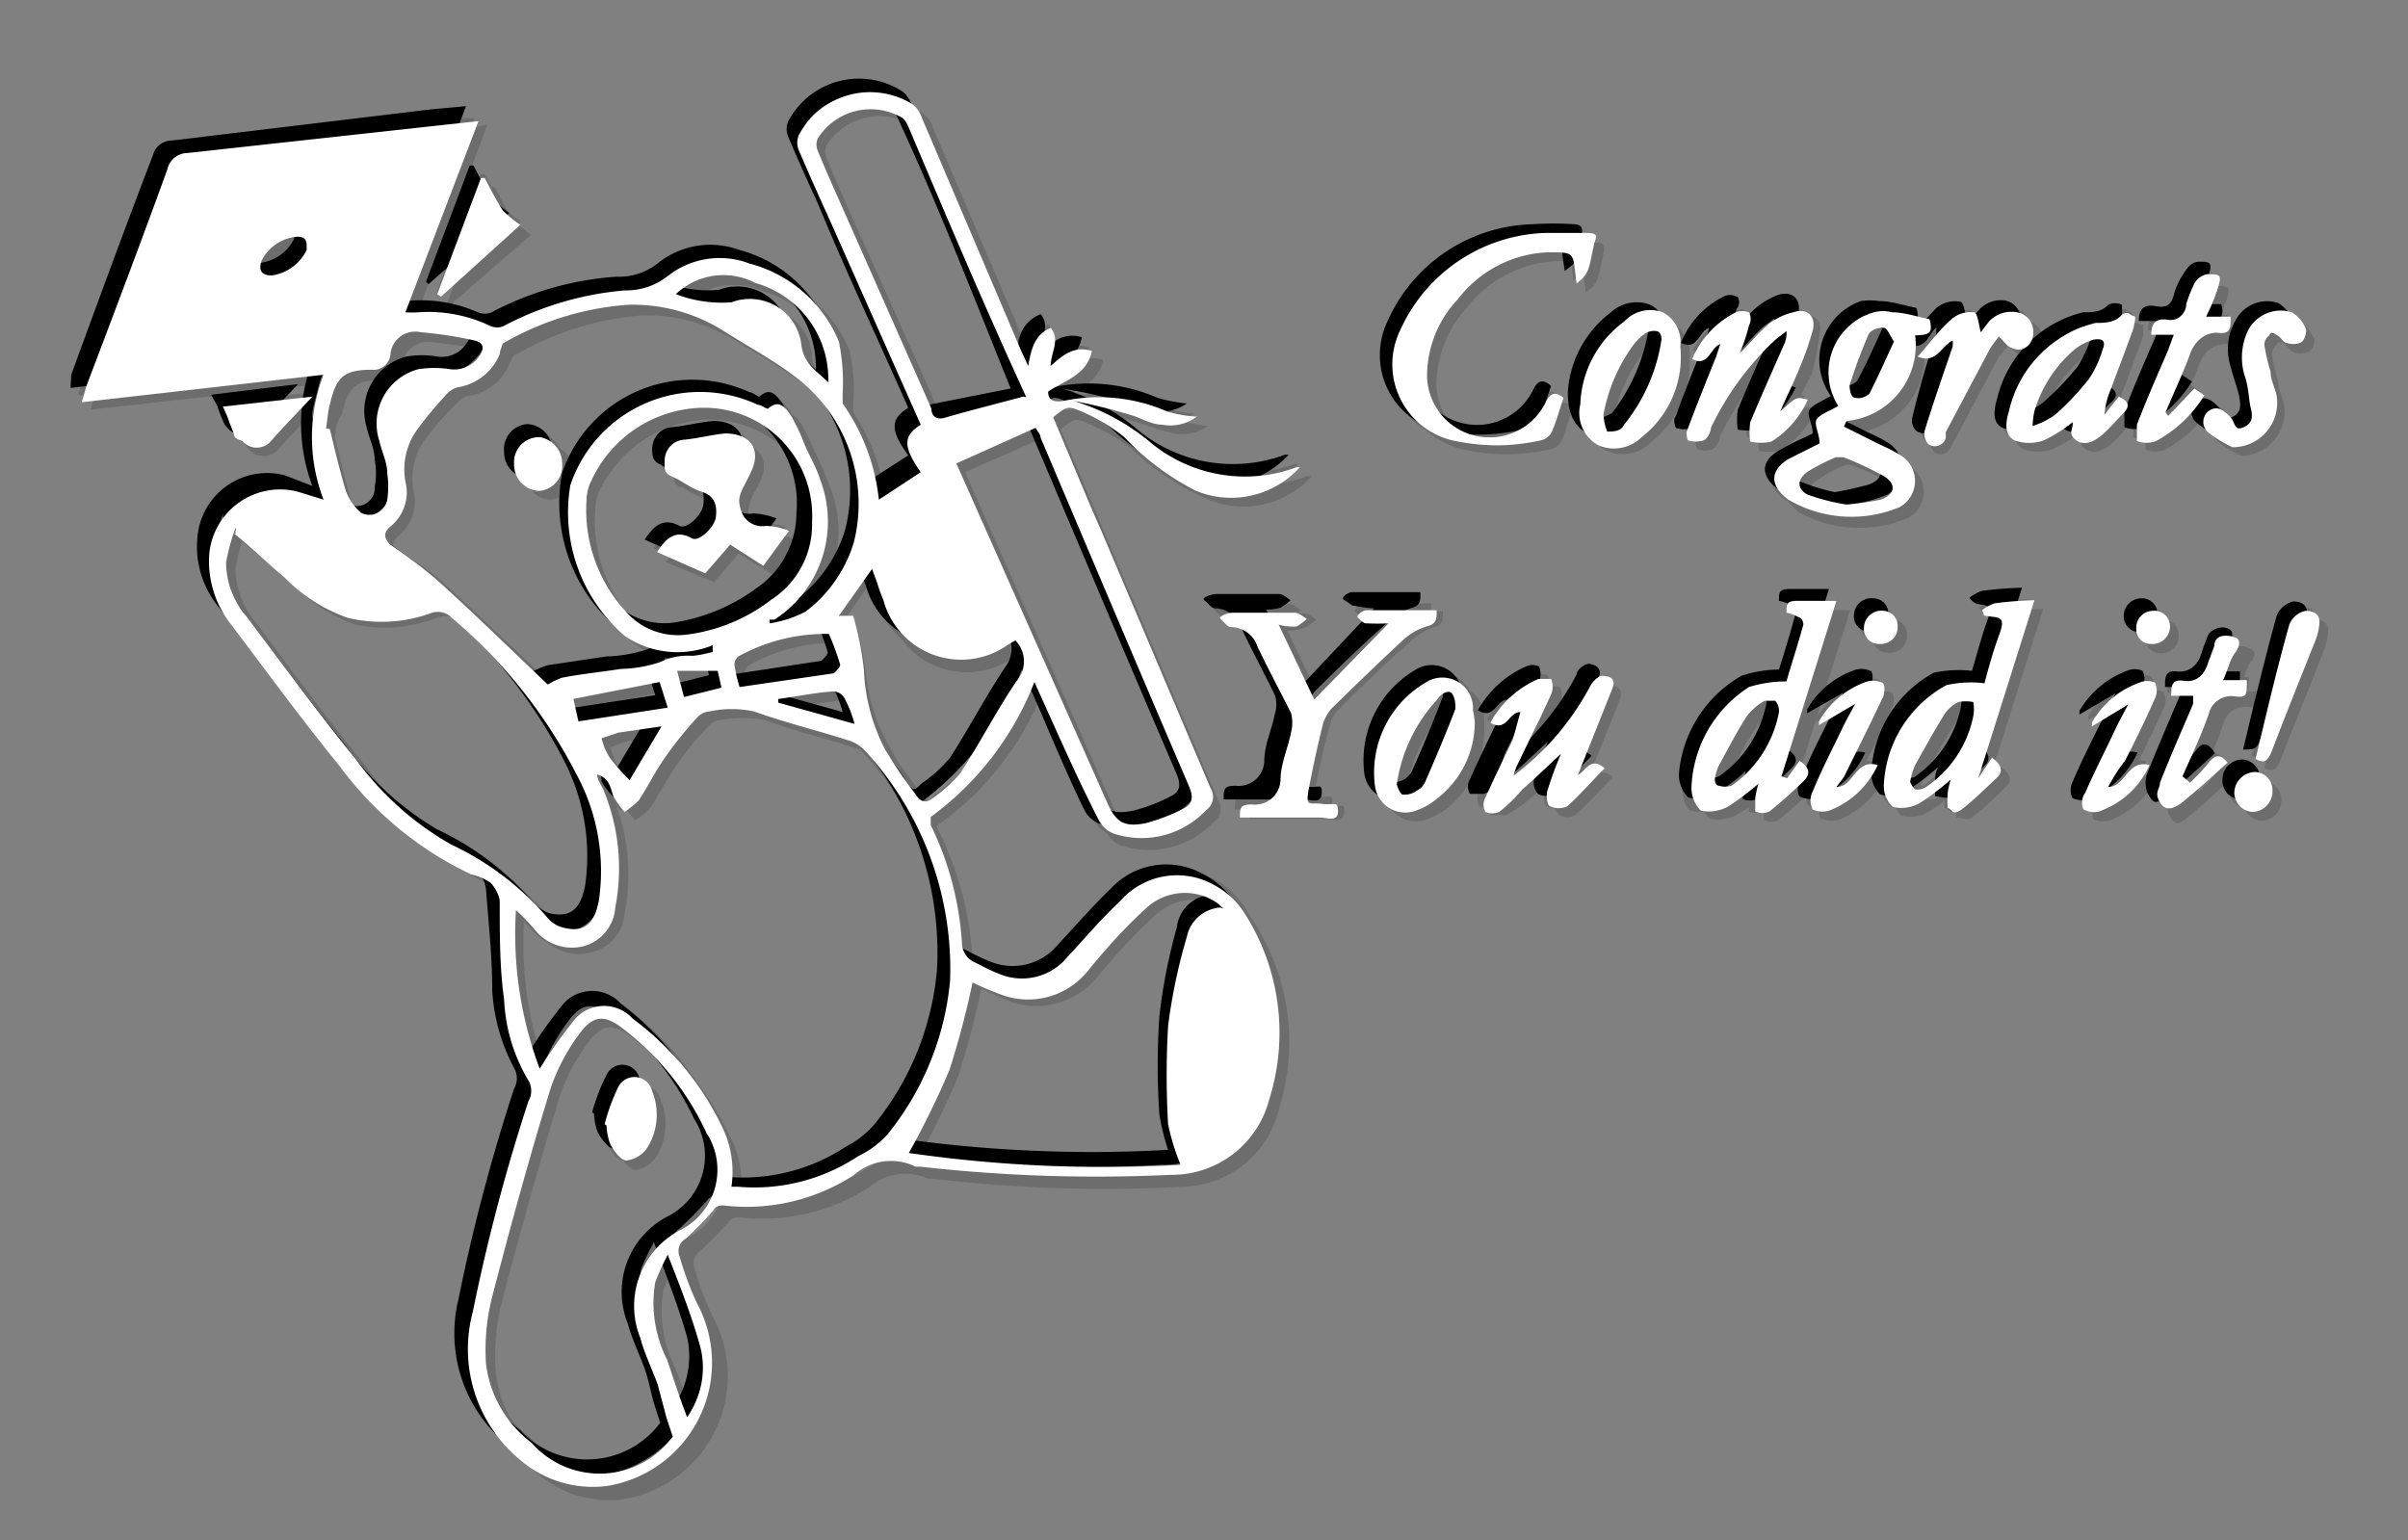 <svg xmlns="http://www.w3.org/2000/svg" viewBox="0 0 38.55 24.66"><rect x="0" y="0" width="38.55" height="24.66" fill="#808080" stroke="none"/><defs><style>.cls-1{isolation:isolate;}.cls-2{opacity:0.15;}.cls-2,.cls-3{mix-blend-mode:multiply;}.cls-4{fill:#fff;}</style></defs><title>convert-FIX-SVG-03</title><g class="cls-1"><g id="Layer_1" data-name="Layer 1"><g class="cls-2"><path d="M16.51,10.86A4.89,4.89,0,0,1,14.84,13a1.47,1.47,0,0,0,.06.14A5.09,5.09,0,0,1,15.4,15a.31.31,0,0,0,.19.3,2.93,2.93,0,0,0,.4.19.92.92,0,0,0,1.09-.27c.28-.29.55-.6.84-.89a1.21,1.21,0,0,1,1.49-.27,1.41,1.41,0,0,1,.5.44,3.59,3.59,0,0,1,.41,3,1.62,1.62,0,0,1-1.58,1.21,23,23,0,0,1-4-.13h-.08a.88.88,0,0,0-.94.14,3.11,3.11,0,0,1-2.08.48.29.29,0,0,0-.17.09c-.15.14-.28.31-.44.44a.25.25,0,0,0-.1.29,6.09,6.09,0,0,0,.28.75A2,2,0,0,1,9.8,23.76a1.7,1.7,0,0,1-1.41-.43,2.27,2.27,0,0,1-.87-2.4,30.35,30.35,0,0,1,.88-3.37.35.35,0,0,0,0-.33A2.73,2.73,0,0,1,8,16C8,15.44,8,14.9,7.91,14.36a.47.47,0,0,0-.14-.28.84.84,0,0,0-.28-.18,5.47,5.47,0,0,1-2.11-1.73c-.6-.74-1.17-1.5-1.73-2.27A1.57,1.57,0,0,1,3.3,8.78a1.12,1.12,0,0,1,1.4-1l.42.12a2.86,2.86,0,0,1,0-2l-3.87.43.07-.24C1.72,5,2.16,3.79,2.59,2.62a.32.32,0,0,1,.3-.23l4.16-.5.55,0L6.43,5h.22a2.05,2.05,0,0,1,1.14.22.32.32,0,0,0,.23,0,5.29,5.29,0,0,1,2-.57,1,1,0,0,0,.68-.23A1.31,1.31,0,0,1,12,4.17,2.1,2.1,0,0,1,13.4,5.41a2.88,2.88,0,0,1,.06.83c0,.06,0,.13,0,.17A3.34,3.34,0,0,1,14,7.9l.67-.44c-.29-.41-.29-.59,0-.77-.49-1.09-1-2.18-1.46-3.28-.16-.35-.32-.7-.47-1.06a.36.36,0,0,1,0-.25,1.28,1.28,0,0,1,1.82-.48.41.41,0,0,1,.15.21c.54,1.24,1.06,2.49,1.59,3.73l.11.24c0-.27.1-.5.37-.61.16.2,0,.4,0,.61.19-.16.37-.33.66-.24-.08.4-.44.47-.7.66,0,.14.11.17.24.14a2.86,2.86,0,0,1,1.68.17,1.78,1.78,0,0,0,.46.09.74.74,0,0,1-.55.12,3.82,3.82,0,0,1-.48-.15,7.54,7.54,0,0,0-.94-.22,3.17,3.17,0,0,1,1.2.64,2.42,2.42,0,0,0,2.37.42l.06,0h0a1.47,1.47,0,0,1-1.66.38A3.93,3.93,0,0,1,17.93,7a3.57,3.57,0,0,0-.68-.4c-.24-.11-.25-.09-.47.09l.78,1.83c.58,1.37,1.16,2.74,1.75,4.11a.26.26,0,0,1-.07.34,1.42,1.42,0,0,1-1.48.38.42.42,0,0,1-.25-.22C17.17,12.38,16.85,11.63,16.51,10.86ZM11.65,19l.1,0a3,3,0,0,0,1.93-.48,1.52,1.52,0,0,0,.47-.35,4.56,4.56,0,0,0,1-2.47A5.06,5.06,0,0,0,13.77,12a.54.54,0,0,0-.26-.16c-.5-.16-1-.28-1.49-.46a2,2,0,0,0-.72,0,.29.29,0,0,0-.2.11,6,6,0,0,0-.5.61c-.15.22-.28.47-.43.7-.05.08-.15.12-.23.18a1.5,1.5,0,0,1-.19-.25c-.05-.13-.06-.29-.25-.35l.1.27a3.32,3.32,0,0,1,.18,1.87.69.69,0,0,1-.51.61.77.77,0,0,1-.79-.28,3.89,3.89,0,0,0-.29-.3A6.12,6.12,0,0,0,8.57,17a8.79,8.79,0,0,1,.57-.79.62.62,0,0,1,.92-.05,4.71,4.71,0,0,1,1.42,1.74A1.6,1.6,0,0,1,11.65,19Zm-.3-8.6,0-.07A1.46,1.46,0,0,1,10,10.12a2.56,2.56,0,0,1-.86-2.4,2.19,2.19,0,0,1,3-1.3s.14.08.16.07c.18-.17.28,0,.36.1A2.31,2.31,0,0,1,12.8,7a3.91,3.91,0,0,1,.26.59,1.85,1.85,0,0,1-.73,2.23l-.08,0,0,.06a1.72,1.72,0,0,0,.58-.19,2.26,2.26,0,0,0,.78-1.11A2.55,2.55,0,0,0,12.76,6c-.38-.29-.81-.51-1.21-.77A2.7,2.7,0,0,0,10,4.85a4.83,4.83,0,0,0-2,.62.38.38,0,0,0-.11.14.88.88,0,0,1-.66.54.25.25,0,0,0-.16.08,6.3,6.3,0,0,0-.48.57,1,1,0,0,0-.2.85.74.74,0,0,1-.25.73c-.12.1-.09.2,0,.29A8.09,8.09,0,0,1,7,9.24c.6.55,1.19,1.11,1.77,1.66A1.35,1.35,0,0,1,9,10.79l.94-.14a2.26,2.26,0,0,0,.64-.11,1.12,1.12,0,0,1,.5-.1A1.36,1.36,0,0,0,11.35,10.38Zm-.64,12.54-.1-.31a5,5,0,0,0-.14-.52c-.09-.26-.21-.5-.28-.76a1.36,1.36,0,0,1,.63-1.71,1.08,1.08,0,0,0,.43-1.57A4.53,4.53,0,0,0,10,16.43c-.3-.25-.5-.25-.72.07a2.93,2.93,0,0,0-.46.85c-.33,1.1-.64,2.2-.93,3.31a3.5,3.5,0,0,0-.11,1.11A1.83,1.83,0,0,0,8.47,23,1.45,1.45,0,0,0,10.71,22.92Zm-7-14.46,0-.09a2.42,2.42,0,0,0-.13.53,1.28,1.28,0,0,0,.31.86c.58.77,1.16,1.55,1.76,2.3a4.94,4.94,0,0,0,1.52,1.36A4.54,4.54,0,0,1,8.71,14.6a.6.6,0,0,0,.25.16c.33.08.5-.06.57-.46a3.32,3.32,0,0,0-.35-2,8.16,8.16,0,0,0-2-2.5.3.3,0,0,0-.33-.08,2.27,2.27,0,0,1-1.34.07,2.49,2.49,0,0,1-1-.64Zm15.81,6-.1-.09a.89.89,0,0,0-1.13.09,11.93,11.93,0,0,0-.93.95,1.26,1.26,0,0,1-1.44.37l-.42-.19c-.12.47-.2,1-.36,1.4a13.79,13.79,0,0,1-.66,1.34,23.55,23.55,0,0,0,4.36.19,3.11,3.11,0,0,1-.15-.58,11.64,11.64,0,0,1,0-1.56A8.81,8.81,0,0,1,18.9,15,.6.6,0,0,1,19.48,14.47ZM15.25,7.36l2.41,5.42c.14.32.27.41.62.34a2.57,2.57,0,0,0,.6-.23c.15-.07.17-.18.1-.34-.8-1.87-1.58-3.73-2.38-5.6a1.19,1.19,0,0,0-.08-.16Zm-2.36,1a1.73,1.73,0,0,0-1.8-1.84A2,2,0,0,0,9.41,7.63.72.72,0,0,0,9.33,8a2.44,2.44,0,0,0,.58,1.76,1.13,1.13,0,0,0,1,.4,2.93,2.93,0,0,0,1.35-.56A1.44,1.44,0,0,0,12.89,8.31Zm3.43-2L14.48,2a.27.27,0,0,0-.09-.12A1,1,0,0,0,13,2.16a.25.25,0,0,0,0,.19c.11.28.23.55.35.82.49,1.1,1,2.21,1.48,3.32,0,.09.06.18.2.14Zm-.15,3.88-.13.08a1.3,1.3,0,0,1-2-.71l-.12-.34s0-.1,0-.16l-.53.76.22,0a5.68,5.68,0,0,1,.17.86,3.13,3.13,0,0,0,.43,1.21c.13.26.34.47.49.72s.17.14.27.06a2.22,2.22,0,0,0,.45-.41c.31-.48.59-1,.9-1.46A.48.48,0,0,0,16.17,10.17Zm-11-3.36h0c.08.32.16.64.26.95a.81.81,0,0,0,.24.34.29.29,0,0,0,.51-.18,1.19,1.19,0,0,0,0-.42C6.09,7.33,6,7.16,6,7a.89.89,0,0,1,.65-1.13,1.67,1.67,0,0,1,.5,0,.47.47,0,0,0,.45-.2c.11-.14.08-.23-.07-.26a8.36,8.36,0,0,0-.85-.14.41.41,0,0,0-.48.36c0,.17-.13.23-.31.24-.45,0-.57.12-.66.56A3.07,3.07,0,0,0,5.16,6.81Zm5.78,15.82a1.39,1.39,0,0,0,.22-1.08c-.14-.49-.34-1-.53-1.51a2.4,2.4,0,0,0-.21.43,2,2,0,0,0,.19,1.25ZM11.78,11l1.51-.22s.12-.11.11-.14-.12-.32-.19-.49a2.77,2.77,0,0,0-1.44.35.24.24,0,0,0-.07.16A2.73,2.73,0,0,0,11.78,11Zm1.43-4.89A1.62,1.62,0,0,0,12,4.47a1.12,1.12,0,0,0-1.27.18,1.91,1.91,0,0,0,.89.13.83.83,0,0,1,1.12.69C12.82,5.76,13,5.88,13.21,6.06Zm-4,5.44,1.43-.23-.13-.41-1.37.28Zm1.33.07-.69.1a2,2,0,0,0-.26.1,1.57,1.57,0,0,0,.12.3c.09.12.2.23.32.36Zm1.87-.43v0l1.22.34a2.45,2.45,0,0,0-.15-.4c0-.06-.13-.13-.19-.12C13,11,12.7,11.09,12.41,11.14ZM4.29,4.35A.7.7,0,0,0,4.85,4c.05-.15,0-.22-.15-.22a.72.72,0,0,0-.57.38C4.07,4.27,4.13,4.35,4.29,4.35Zm7.2,6.6-.06-.27-.65,0,.11.42Z"/><path d="M29.46,6.77,29.9,7a3.88,3.88,0,0,1,.45.24.48.48,0,0,1,0,.83A2,2,0,0,1,28.57,8c-.3-.23-.29-.47.05-.65l.5-.25c0-.14-.1-.3-.05-.38s.22-.15.34-.22A1,1,0,0,1,29.89,5a1,1,0,0,1,.29,0l.6.11c.06.23,0,.25-.22.26a1.22,1.22,0,0,1-1.1,1.37ZM29.51,8a4.79,4.79,0,0,0,.54-.13c.23-.08.26-.24.06-.37a4.45,4.45,0,0,0-.66-.31.18.18,0,0,0-.12,0,2.7,2.7,0,0,0-.44.24c-.19.12-.18.28,0,.37S29.32,8,29.51,8Zm.76-2.62c-.08-.1-.12-.22-.16-.22a.3.3,0,0,0-.25.1,7.3,7.3,0,0,0-.31.82.23.23,0,0,0,.09.21c.07,0,.2,0,.23-.08C30,6,30.14,5.69,30.27,5.41Z"/><path d="M20.41,9.91l.58,1.2,1.19-1.23-.36,0a.61.61,0,0,1-.14-.1s.09-.12.13-.12h1.1c0,.13,0,.2-.13.24a1,1,0,0,0-.39.23c-.39.35-.78.72-1.15,1.09a.52.52,0,0,0-.14.25c-.09.32-.16.64-.23,1s0,.24.2.28.27-.07.26.11-.17.1-.27.1H19.77c0-.15,0-.22.18-.22a.4.4,0,0,0,.46-.39c0-.26.13-.51.17-.76a.51.51,0,0,0,0-.3c-.17-.37-.37-.72-.54-1.08a.45.45,0,0,0-.42-.31c-.06,0-.11-.08-.17-.13s.13-.1.19-.1c.33,0,.66,0,1,0,.07,0,.13.07.19.1l-.15.12A1,1,0,0,1,20.41,9.91Z"/><path d="M25.19,4.48c-.08-.5,0-.49-.48-.49a1.89,1.89,0,0,0-1.43.75,1.8,1.8,0,0,0-.49,1.11,1,1,0,0,0,1.9.52c.07-.11.14-.17.28,0-.06.18-.11.37-.18.54a.27.27,0,0,1-.17.13,3.14,3.14,0,0,1-1.43,0,1.25,1.25,0,0,1-.84-1.75,2.63,2.63,0,0,1,2.33-1.56,4.75,4.75,0,0,1,.65,0c.12,0,.16.06.13.18a2.34,2.34,0,0,1-.09.38C25.35,4.37,25.27,4.41,25.19,4.48Z"/><path d="M28.55,12.4l.2-.27c.16.11.18.2.07.31a6.41,6.41,0,0,1-.55.49A.26.26,0,0,1,28,13s0-.14,0-.21a1.48,1.48,0,0,1,0-.24,2.81,2.81,0,0,1-.47.36.57.57,0,0,1-.45.07c-.09,0-.16-.26-.15-.4A2,2,0,0,1,28,11a1.92,1.92,0,0,1,.6-.1c.08-.25.18-.58.27-.91,0,0,0-.1-.07-.12a.68.68,0,0,0-.2-.07c0-.14,0-.19.18-.19s.39,0,.63,0l-.88,2.81Zm-1.15,0s0,.12.07.13a.26.26,0,0,0,.19,0,1.83,1.83,0,0,0,.76-1.17.22.22,0,0,0-.05-.19.24.24,0,0,0-.18,0,.94.94,0,0,0-.28.24c-.17.26-.31.54-.46.81A1,1,0,0,0,27.4,12.45Z"/><path d="M31.71,10.88c.07-.23.14-.51.24-.79s0-.25-.15-.28a.29.29,0,0,1-.13-.09c.07,0,.13-.11.2-.12s.4,0,.64,0l-.89,2.86,0,0,.23-.32c.16.12.17.22.07.32s-.35.34-.53.48-.17,0-.26,0a1.94,1.94,0,0,1,0-.24,1.31,1.31,0,0,1,.06-.23,4,4,0,0,1-.51.38.5.5,0,0,1-.42.06.45.45,0,0,1-.15-.38,2,2,0,0,1,1-1.56A2,2,0,0,1,31.71,10.88Zm-1.19,1.58s.05.12.08.12a.31.31,0,0,0,.19,0,1.88,1.88,0,0,0,.75-1.12,1.05,1.05,0,0,0,0-.24,1.37,1.37,0,0,0-.23,0,.7.7,0,0,0-.24.21c-.16.26-.31.54-.45.81A1,1,0,0,0,30.52,12.46Z"/><path d="M24.28,11.34c-.18,0-.22.34-.48.18a1.63,1.63,0,0,1,.77-.7.22.22,0,0,1,.21,0,.36.36,0,0,1,0,.25c-.16.36-.34.71-.51,1.06a.9.9,0,0,0-.08.23A4.57,4.57,0,0,0,25.4,11a.3.3,0,0,1,.18-.17c.16-.05.23,0,.17.21-.17.45-.35.89-.55,1.37.14-.08.2-.3.43-.11-.2.21-.38.42-.6.61a.27.27,0,0,1-.26,0c-.05,0-.07-.17-.05-.24a4,4,0,0,1,.21-.6c-.23.22-.42.4-.62.57a1.76,1.76,0,0,1-.4.27.26.26,0,0,1-.23,0,.26.26,0,0,1,0-.23c.14-.31.3-.62.45-.93Z"/><path d="M28.44,6.53c.27-.23.27-.23.45-.19A1.7,1.7,0,0,1,28.3,7c-.09.05-.22,0-.33,0a.85.85,0,0,1,0-.31c.17-.42.36-.82.53-1.22a.47.47,0,0,0,.05-.25c-.07.06-.15.11-.21.17a4.9,4.9,0,0,0-.95,1.39c0,.07-.06.16-.12.19a.36.36,0,0,1-.25,0s-.05-.13,0-.19l.46-1.2a1,1,0,0,0,.07-.21c-.17.06-.18.37-.45.24A1.42,1.42,0,0,1,27.74,5,.22.22,0,0,1,28,5a.29.29,0,0,1,0,.21c0,.13-.09.26-.15.44.17-.18.29-.33.44-.46a1.17,1.17,0,0,1,.37-.22c.22-.07.37.07.32.29a4.27,4.27,0,0,1-.21.6C28.66,6.06,28.55,6.29,28.44,6.53Z"/><path d="M33.13,6.7a2.19,2.19,0,0,1-.47.29.64.64,0,0,1-.47,0c-.17-.08-.14-.29-.09-.46a1.88,1.88,0,0,1,1.39-1.41c.14,0,.3,0,.41-.12s.15,0,.21,0,0,.13,0,.19c-.12.33-.25.67-.38,1a1.3,1.3,0,0,0-.1.41l.23-.29c.17.08.18.16.07.26s-.2.22-.31.32-.28.22-.43.11S33.15,6.8,33.13,6.7Zm-.65.07a1.36,1.36,0,0,0,.34-.16,5.39,5.39,0,0,0,.57-.6,2.26,2.26,0,0,0,.22-.47c0-.14,0-.19-.15-.16a.92.92,0,0,0-.28.14,2.15,2.15,0,0,0-.67,1C32.49,6.55,32.5,6.62,32.48,6.77Z"/><path d="M23.56,11.5A1.59,1.59,0,0,1,23,12.74a1.17,1.17,0,0,1-.31.17.49.49,0,0,1-.68-.4,1.72,1.72,0,0,1,.81-1.64.5.5,0,0,1,.77.44Zm-1.25,1c0,.05,0,.15.09.16a.33.33,0,0,0,.23-.05.44.44,0,0,0,.14-.16c.16-.38.32-.77.47-1.16,0-.06,0-.15,0-.23a.62.62,0,0,0-.24.08A2.54,2.54,0,0,0,22.31,12.51Z"/><path d="M25.24,6.41a1.74,1.74,0,0,1,.69-1.32A.61.61,0,0,1,26.56,5a.55.55,0,0,1,.29.55,1.59,1.59,0,0,1-.63,1.37.62.62,0,0,1-.68.13C25.28,6.91,25.24,6.67,25.24,6.41Zm1.3-1s0-.16-.09-.17-.14,0-.2.07a.59.59,0,0,0-.17.18,2.49,2.49,0,0,0-.46,1.1c0,.08,0,.17.05.26a.71.71,0,0,0,.28-.1A3,3,0,0,0,26.54,5.37Z"/><path d="M34.65,6.6l.42-.44.16.11a2.07,2.07,0,0,1-.77.73.47.47,0,0,1-.31,0s0-.19,0-.27c.15-.39.32-.78.49-1.17l.1-.27-.35,0c0-.19.08-.27.25-.24s.26,0,.31-.21a1.51,1.51,0,0,1,.14-.35.23.23,0,0,1,.18-.12c.22,0,.25,0,.18.24s-.12.27-.18.43l.39,0c0,.18,0,.28-.2.26s-.38.11-.46.34-.26.62-.39.93Z"/><path d="M30.65,5.66a4.37,4.37,0,0,1,.52-.59.49.49,0,0,1,.37-.1c.06,0,.08.21.12.33a1.08,1.08,0,0,1,.13-.18.44.44,0,0,1,.44-.18.28.28,0,0,1,.26.32c0,.18-.14.3-.29.26s-.16-.12-.26-.19a1.72,1.72,0,0,0-.13.18c-.25.45-.48.9-.72,1.34a.42.42,0,0,0,0,.1c-.07.12-.18.16-.28.09a.28.28,0,0,1-.06-.24c.14-.44.3-.88.45-1.32,0,0,0-.05,0-.1C31,5.49,31,5.77,30.65,5.66Z"/><path d="M35,12.48c.1-.11.21-.21.3-.32s.18-.15.31,0l-.73.64c-.1.08-.26.16-.36,0a.42.42,0,0,1,0-.33c.16-.42.35-.84.52-1.26a.83.83,0,0,0,0-.12l-.34,0c0-.16,0-.27.19-.25s.33-.09.39-.28.07-.19.1-.28.2-.17.33-.13.06.17,0,.26-.11.27-.17.43H36c0,.24,0,.27-.19.26a.35.35,0,0,0-.42.28c-.12.34-.27.67-.41,1Z"/><path d="M35.68,7.1a1.72,1.72,0,0,1-.37-.22.23.23,0,0,1,0-.36c.13-.1.25,0,.34.09s0,.24.21.18.14-.21.12-.33-.1-.32-.14-.49A.94.94,0,0,1,36,5.22.57.57,0,0,1,36.63,5a.58.58,0,0,1,.24.29s0,.16-.11.2a.26.26,0,0,1-.21,0s-.09-.08-.14-.12-.12-.07-.14,0a.22.22,0,0,0-.08.15,3.48,3.48,0,0,0,.1.44c0,.13.08.27.1.4A.71.71,0,0,1,35.68,7.1Z"/><path d="M29.34,12.55c.28-.05.31-.46.66-.35a1.42,1.42,0,0,1-.72.71.41.41,0,0,1-.31,0c-.06,0-.07-.2,0-.28.14-.34.31-.68.48-1,.06-.13.13-.25.2-.39l-.58.33,0-.06a1.48,1.48,0,0,1,.73-.62.36.36,0,0,1,.29,0,.31.31,0,0,1,0,.27c-.19.42-.4.83-.61,1.25Z"/><path d="M33.7,12.55c.27-.05.3-.46.66-.36a1.37,1.37,0,0,1-.75.73.33.33,0,0,1-.29-.05.29.29,0,0,1,0-.26c.16-.37.35-.74.53-1.11l.16-.31-.58.34,0-.06a1.49,1.49,0,0,1,.76-.64.3.3,0,0,1,.25,0,.25.25,0,0,1,0,.25c-.14.34-.31.67-.47,1C33.85,12.27,33.77,12.4,33.7,12.55Z"/><path d="M36.05,12.1c.18-.72.35-1.44.54-2.16a.41.41,0,0,1,.26-.22c.14,0,.24.06.22.23a1.05,1.05,0,0,1-.06.24c-.23.6-.47,1.2-.71,1.8C36.26,12.1,36.21,12.18,36.05,12.1Z"/><path d="M7,4.66l.7-1.87.06,0c.1.18.18.36.29.52a2.15,2.15,0,0,0,.29.24L7,4.69Z"/><path d="M3.52,6.46l1.4-.17c-.24.25-.46.47-.67.71a.29.29,0,0,1-.46,0,.5.5,0,0,1-.08-.12,2.34,2.34,0,0,1-.09-.24Z"/><path d="M36,12.3a.3.3,0,0,1,.28.31.32.32,0,0,1-.31.33.3.3,0,0,1-.29-.32A.33.33,0,0,1,36,12.3Z"/><path d="M34.39,10.26a.25.25,0,0,1-.25-.25.28.28,0,0,1,.27-.29.27.27,0,0,1,.28.25A.3.3,0,0,1,34.39,10.26Z"/><path d="M30.11,9.72a.24.24,0,0,1,.22.25.29.29,0,0,1-.3.29.25.25,0,0,1-.25-.27A.3.3,0,0,1,30.11,9.72Z"/><path d="M9,7.37a.39.39,0,0,1-.37.43.4.4,0,0,1-.39-.43.39.39,0,0,1,.37-.44A.43.43,0,0,1,9,7.37Z"/><path d="M9.62,18a3.1,3.1,0,0,1,.23-.6.28.28,0,0,1,.53.07,1,1,0,0,1-.08.91.44.44,0,0,1-.32.2c-.1,0-.2-.15-.27-.26a.94.94,0,0,1-.06-.3Z"/><path d="M12.57,8.44l-.4.56-.54-.33-.39.45-.78-.34c.15-.21.29-.36.56-.22.11.06.36-.17.38-.33s0-.33-.21-.41a5.08,5.08,0,0,1-.47-.23c-.12-.06-.14-.13-.14-.26s.09-.33.31-.35.44-.08.67-.1c.39,0,.58.25.41.61-.1.2-.25.39-.16.65a.34.34,0,0,0,.39.22A1.55,1.55,0,0,1,12.57,8.44Z"/><path d="M16.7,11.06A4.8,4.8,0,0,1,15,13.22a.69.69,0,0,0,.05.13,5.21,5.21,0,0,1,.51,1.89.31.31,0,0,0,.18.3c.14.07.27.14.4.19a.94.94,0,0,0,1.1-.27c.28-.3.55-.61.84-.89a1.21,1.21,0,0,1,1.49-.27,1.3,1.3,0,0,1,.49.44,3.56,3.56,0,0,1,.42,3A1.62,1.62,0,0,1,18.93,19a22.92,22.92,0,0,1-4-.13h-.08a.88.88,0,0,0-.94.14,3.16,3.16,0,0,1-2.08.48s-.12,0-.17.08a6.25,6.25,0,0,1-.44.45.24.24,0,0,0-.1.29,5.22,5.22,0,0,0,.28.75A2,2,0,0,1,10,24a1.75,1.75,0,0,1-1.42-.43,2.3,2.3,0,0,1-.87-2.4,29.82,29.82,0,0,1,.89-3.37.33.33,0,0,0,0-.33,3,3,0,0,1-.35-1.25c-.05-.54-.06-1.08-.1-1.62A.5.5,0,0,0,8,14.28a.79.79,0,0,0-.29-.18,5.61,5.61,0,0,1-2.1-1.73c-.6-.74-1.17-1.5-1.73-2.27A1.52,1.52,0,0,1,3.5,9,1.12,1.12,0,0,1,4.9,8l.42.13a2.86,2.86,0,0,1,0-2l-3.87.43.07-.25C1.92,5.14,2.36,4,2.79,2.82a.31.31,0,0,1,.3-.23l4.16-.5L7.8,2,6.63,5.16h.21A2.26,2.26,0,0,1,8,5.38a.28.28,0,0,0,.22,0,5,5,0,0,1,2-.57,1,1,0,0,0,.68-.23,1.34,1.34,0,0,1,1.32-.2A2.13,2.13,0,0,1,13.6,5.61a2.83,2.83,0,0,1,.06.83c0,.06,0,.13,0,.16a3.43,3.43,0,0,1,.54,1.49l.68-.43c-.29-.41-.29-.59,0-.77-.48-1.09-1-2.19-1.45-3.28-.16-.35-.32-.7-.47-1.06a.31.31,0,0,1,0-.25,1.28,1.28,0,0,1,1.82-.48.41.41,0,0,1,.15.21l1.59,3.73.11.24c.05-.27.1-.5.37-.61.16.19,0,.4,0,.61.19-.16.37-.33.66-.24-.08.4-.44.47-.7.65,0,.15.1.17.24.15a2.78,2.78,0,0,1,1.68.17,2.34,2.34,0,0,0,.46.09.74.74,0,0,1-.55.12,4.58,4.58,0,0,1-.49-.15,9,9,0,0,0-.93-.23,3.34,3.34,0,0,1,1.2.65,2.39,2.39,0,0,0,2.37.41l.06,0h0A1.46,1.46,0,0,1,19.35,8a4.17,4.17,0,0,1-1.23-.81,2.9,2.9,0,0,0-.68-.4c-.23-.11-.24-.09-.46.08l.78,1.84,1.74,4.1a.25.25,0,0,1-.07.35,1.42,1.42,0,0,1-1.47.38.45.45,0,0,1-.25-.22C17.37,12.58,17.05,11.83,16.7,11.06Zm-4.85,8.12.1,0a3,3,0,0,0,1.93-.48,1.52,1.52,0,0,0,.47-.35,4.56,4.56,0,0,0,1-2.47A5.14,5.14,0,0,0,14,12.14a.61.61,0,0,0-.26-.15c-.5-.16-1-.28-1.49-.46a2,2,0,0,0-.72,0,.27.27,0,0,0-.2.11,4.92,4.92,0,0,0-.5.61c-.15.22-.28.47-.43.7a1.3,1.3,0,0,1-.23.18,1.1,1.1,0,0,1-.19-.25c0-.13-.06-.29-.25-.35,0,.1.07.18.1.27A3.28,3.28,0,0,1,10,14.62a.69.69,0,0,1-.51.62A.76.76,0,0,1,8.68,15c-.08-.1-.18-.18-.29-.3a6.12,6.12,0,0,0,.38,2.54,8.39,8.39,0,0,1,.57-.8.62.62,0,0,1,.92,0,4.71,4.71,0,0,1,1.42,1.74A1.6,1.6,0,0,1,11.85,19.18Zm-.3-8.6,0-.07a1.49,1.49,0,0,1-1.37-.19,2.61,2.61,0,0,1-.87-2.41,2.2,2.2,0,0,1,3-1.29c.05,0,.14.08.16.07.18-.17.28,0,.36.1a3,3,0,0,1,.21.44,4.53,4.53,0,0,1,.26.6,1.86,1.86,0,0,1-.73,2.23l-.08,0,0,.06a1.8,1.8,0,0,0,.58-.19,2.26,2.26,0,0,0,.78-1.11A2.53,2.53,0,0,0,13,6.24a13.6,13.6,0,0,0-1.2-.77,2.7,2.7,0,0,0-1.53-.42,4.83,4.83,0,0,0-2,.62c-.05,0-.08.09-.11.14a.85.85,0,0,1-.66.53.28.28,0,0,0-.16.09A5.17,5.17,0,0,0,6.83,7a1.06,1.06,0,0,0-.21.85.72.72,0,0,1-.24.73c-.13.1-.09.19,0,.29s.51.36.74.56L8.92,11.1A1.35,1.35,0,0,1,9.18,11l.94-.14a2.26,2.26,0,0,0,.64-.11,1.12,1.12,0,0,1,.5-.1C11.36,10.63,11.45,10.6,11.55,10.58Zm-.64,12.54-.1-.31c-.05-.17-.08-.35-.14-.53s-.21-.49-.28-.75A1.36,1.36,0,0,1,11,19.82a1.09,1.09,0,0,0,.43-1.57,4.44,4.44,0,0,0-1.29-1.62c-.31-.25-.5-.25-.73.07a3.16,3.16,0,0,0-.45.85c-.33,1.1-.64,2.2-.93,3.31A3.47,3.47,0,0,0,7.94,22a1.86,1.86,0,0,0,.73,1.27A1.46,1.46,0,0,0,10.91,23.12Zm-7-14.46,0-.1a3.58,3.58,0,0,0-.14.54,1.36,1.36,0,0,0,.32.86c.58.77,1.15,1.55,1.76,2.3a4.83,4.83,0,0,0,1.52,1.36A4.63,4.63,0,0,1,8.91,14.8a.63.63,0,0,0,.24.16c.34.08.51-.06.58-.46a3.32,3.32,0,0,0-.35-2,8.16,8.16,0,0,0-2-2.5A.31.31,0,0,0,7,9.89,2.32,2.32,0,0,1,5.69,10a2.6,2.6,0,0,1-1-.64C4.4,9.09,4.13,8.88,3.86,8.66Zm15.82,6-.1-.09a.89.89,0,0,0-1.13.08c-.34.3-.63.63-.94,1a1.26,1.26,0,0,1-1.43.37l-.42-.19a13.09,13.09,0,0,1-.37,1.4,12.49,12.49,0,0,1-.65,1.33,21.87,21.87,0,0,0,4.35.19,3.62,3.62,0,0,1-.14-.57,11.64,11.64,0,0,1,0-1.56,8.81,8.81,0,0,1,.28-1.43A.59.59,0,0,1,19.68,14.67ZM15.45,7.56,17.86,13c.14.32.27.41.62.34a2.75,2.75,0,0,0,.6-.23c.15-.07.17-.18.1-.35Q18,10,16.8,7.15A.8.8,0,0,0,16.72,7Zm-2.36,1a1.73,1.73,0,0,0-1.8-1.84A2,2,0,0,0,9.61,7.83a.72.72,0,0,0-.08.32,2.4,2.4,0,0,0,.58,1.76,1.12,1.12,0,0,0,1,.4,3,3,0,0,0,1.35-.56A1.46,1.46,0,0,0,13.09,8.51Zm3.43-2C15.9,5,15.29,3.58,14.67,2.14A.21.21,0,0,0,14.59,2a1,1,0,0,0-1.36.33.25.25,0,0,0,0,.19c.11.28.23.55.35.82.49,1.1,1,2.21,1.48,3.32,0,.09.06.18.2.14Zm-.15,3.88-.14.08a1.29,1.29,0,0,1-2-.71l-.12-.34L14,9.24l-.53.75.23,0a5.23,5.23,0,0,1,.17.86,3,3,0,0,0,.43,1.21c.13.26.34.47.49.72s.17.14.27.06a2.22,2.22,0,0,0,.45-.41c.31-.48.58-1,.89-1.46A.47.47,0,0,0,16.37,10.37ZM5.36,7h0c.08.32.15.64.26,1a.81.81,0,0,0,.24.34.29.29,0,0,0,.51-.18,1.19,1.19,0,0,0,0-.42c0-.18-.09-.35-.13-.53a.9.9,0,0,1,.65-1.13,1.45,1.45,0,0,1,.51,0,.47.47,0,0,0,.45-.2c.11-.14.08-.23-.07-.27s-.57-.1-.85-.13a.41.41,0,0,0-.49.35c0,.17-.12.24-.3.25-.45,0-.57.12-.67.56C5.39,6.73,5.38,6.87,5.36,7Zm5.78,15.82a1.4,1.4,0,0,0,.22-1.08c-.14-.5-.34-1-.53-1.52a2.82,2.82,0,0,0-.21.44,2,2,0,0,0,.19,1.24ZM12,11.15l1.51-.23s.11-.1.1-.14a4.27,4.27,0,0,0-.18-.49,2.88,2.88,0,0,0-1.44.36.18.18,0,0,0-.07.15A2.85,2.85,0,0,0,12,11.15ZM13.4,6.26a1.6,1.6,0,0,0-1.17-1.59A1.12,1.12,0,0,0,11,4.85a1.91,1.91,0,0,0,.89.13A.83.83,0,0,1,13,5.67C13,6,13.21,6.08,13.4,6.26Zm-4,5.43,1.43-.22-.13-.41-1.38.28Zm1.33.08-.69.1a1.48,1.48,0,0,0-.27.1,1.6,1.6,0,0,0,.13.3c.09.12.2.23.32.36Zm1.87-.44v.06l1.22.34a2.06,2.06,0,0,0-.16-.41.23.23,0,0,0-.18-.11ZM4.49,4.55a.7.7,0,0,0,.56-.39c0-.15,0-.22-.15-.22a.7.7,0,0,0-.57.38C4.27,4.47,4.33,4.55,4.49,4.55Zm7.2,6.6-.06-.27-.65,0,.11.42Z"/><path d="M29.66,7l.44.22c.15.08.31.14.45.23a.48.48,0,0,1,0,.84,2,2,0,0,1-1.74-.08c-.3-.23-.29-.47.05-.65.17-.1.36-.18.5-.25,0-.15-.1-.3-.05-.38s.22-.15.34-.22a1,1,0,0,1,.48-1.52,1,1,0,0,1,.29,0c.2,0,.4.07.6.11.06.23,0,.25-.22.26a1.23,1.23,0,0,1-1.1,1.37Zm.05,1.25a5.52,5.52,0,0,0,.54-.12c.23-.08.26-.24.06-.37a5,5,0,0,0-.66-.31.17.17,0,0,0-.12,0,2.34,2.34,0,0,0-.44.24c-.19.12-.18.27,0,.36A3.42,3.42,0,0,0,29.71,8.22Zm.76-2.61c-.08-.11-.12-.22-.16-.22a.29.29,0,0,0-.25.09,8.29,8.29,0,0,0-.31.83c0,.06,0,.19.09.2a.26.26,0,0,0,.23-.07C30.22,6.17,30.34,5.89,30.47,5.61Z"/><path d="M20.61,10.1l.58,1.21,1.18-1.23A2.08,2.08,0,0,1,22,10s-.08-.06-.13-.09.08-.12.13-.12h1.1c0,.14,0,.21-.13.25a1,1,0,0,0-.39.23c-.4.35-.78.72-1.15,1.09a.48.48,0,0,0-.14.25c-.09.32-.16.64-.23,1s0,.25.2.29.27-.07.26.11-.18.1-.27.1H20c0-.16,0-.22.19-.22a.41.41,0,0,0,.46-.39c0-.26.12-.51.17-.76a.5.5,0,0,0,0-.3c-.18-.37-.37-.72-.54-1.08a.45.45,0,0,0-.42-.31c-.06,0-.11-.09-.17-.13s.13-.1.19-.1c.33,0,.66,0,1,0,.07,0,.13.06.19.1a1,1,0,0,1-.16.12A.81.81,0,0,1,20.61,10.1Z"/><path d="M25.39,4.68c-.08-.5,0-.5-.48-.5a1.94,1.94,0,0,0-1.43.75A1.85,1.85,0,0,0,23,6.05a1,1,0,0,0,1.9.52c.06-.12.14-.18.28-.05-.06.17-.11.36-.18.54a.27.27,0,0,1-.17.13,3.14,3.14,0,0,1-1.43,0,1.25,1.25,0,0,1-.84-1.75,2.61,2.61,0,0,1,2.33-1.56,4.75,4.75,0,0,1,.65,0c.12,0,.16.06.13.17a2.46,2.46,0,0,1-.09.39C25.55,4.57,25.47,4.61,25.39,4.68Z"/><path d="M28.75,12.6l.2-.27c.16.11.18.2.07.31s-.36.34-.55.49a.26.26,0,0,1-.23,0s0-.14,0-.21a1.48,1.48,0,0,1,.05-.24,2.5,2.5,0,0,1-.48.36.64.64,0,0,1-.44.07.51.51,0,0,1-.15-.4,2,2,0,0,1,1-1.55,1.92,1.92,0,0,1,.6-.1c.08-.25.18-.58.27-.91,0,0,0-.1-.08-.12a.54.54,0,0,0-.19-.07c0-.14,0-.19.18-.19s.39,0,.62,0l-.88,2.81Zm-1.16.05s0,.12.08.12a.25.25,0,0,0,.19,0,1.85,1.85,0,0,0,.76-1.18.21.21,0,0,0-.06-.18s-.12,0-.17,0a.94.94,0,0,0-.28.24c-.17.26-.31.54-.46.81A1.67,1.67,0,0,0,27.59,12.65Z"/><path d="M31.91,11.08c.07-.23.14-.51.24-.79s0-.25-.15-.28a.23.23,0,0,1-.13-.1.66.66,0,0,1,.2-.11,6,6,0,0,1,.64-.05l-.9,2.86,0,0,.23-.33c.16.13.17.23.06.33a6,6,0,0,1-.53.48c-.05.05-.16,0-.25,0a1.94,1.94,0,0,1,0-.24c0-.07,0-.14.05-.23a3.31,3.31,0,0,1-.5.38.56.56,0,0,1-.43.06.47.47,0,0,1-.14-.38,2,2,0,0,1,1-1.57A1.93,1.93,0,0,1,31.91,11.08Zm-1.19,1.58s.05.11.08.12a.26.26,0,0,0,.19,0,1.78,1.78,0,0,0,.74-1.11.65.65,0,0,0,0-.24.93.93,0,0,0-.24,0,.66.66,0,0,0-.23.21c-.16.26-.31.53-.46.81A2.18,2.18,0,0,0,30.72,12.66Z"/><path d="M24.48,11.54c-.19,0-.22.34-.48.17a1.64,1.64,0,0,1,.77-.7.25.25,0,0,1,.21,0,.36.36,0,0,1,0,.25c-.16.36-.34.72-.51,1.07a.63.63,0,0,0-.08.23,4.41,4.41,0,0,0,1.19-1.42c0-.07.11-.16.18-.17s.24.05.18.2c-.17.45-.36.9-.55,1.38.14-.08.2-.3.43-.11-.2.21-.39.42-.6.61a.27.27,0,0,1-.26,0,.28.28,0,0,1-.06-.24,5.71,5.71,0,0,1,.22-.6c-.23.22-.42.4-.62.57a1.76,1.76,0,0,1-.4.27c-.07,0-.19,0-.23,0a.23.23,0,0,1,0-.23c.14-.31.3-.62.44-.93C24.35,11.81,24.41,11.68,24.48,11.54Z"/><path d="M28.64,6.73c.27-.23.27-.23.45-.19a1.7,1.7,0,0,1-.59.68,1.2,1.2,0,0,1-.34,0,1.17,1.17,0,0,1,0-.32c.17-.41.35-.81.53-1.22a.43.43,0,0,0,.05-.24c-.07.06-.15.11-.21.17a4.8,4.8,0,0,0-1,1.39c0,.07-.06.16-.11.19a.36.36,0,0,1-.25,0s-.06-.13,0-.19c.14-.4.31-.8.46-1.2a1,1,0,0,0,.07-.21c-.17.06-.18.37-.45.24a1.41,1.41,0,0,1,.68-.74.22.22,0,0,1,.21,0c.05,0,.06.14,0,.21s-.08.26-.14.44c.17-.18.29-.33.44-.46a1.17,1.17,0,0,1,.37-.22c.22-.07.37.07.32.29A4.31,4.31,0,0,1,29,6C28.86,6.26,28.75,6.49,28.64,6.73Z"/><path d="M33.33,6.9a2.19,2.19,0,0,1-.47.29.69.69,0,0,1-.47,0c-.17-.08-.14-.29-.09-.46a1.87,1.87,0,0,1,1.39-1.41c.14,0,.29,0,.4-.12a.25.25,0,0,1,.22,0s0,.13,0,.18c-.12.34-.25.68-.37,1a1.31,1.31,0,0,0-.1.4l.23-.29c.17.08.18.17.07.27s-.2.22-.31.32-.29.22-.44.11S33.34,7,33.33,6.9ZM32.68,7A1.84,1.84,0,0,0,33,6.81a5.39,5.39,0,0,0,.57-.6,2.26,2.26,0,0,0,.22-.47c0-.14,0-.19-.16-.16a1,1,0,0,0-.28.14,2.16,2.16,0,0,0-.66,1A1.4,1.4,0,0,0,32.68,7Z"/><path d="M23.76,11.7a1.62,1.62,0,0,1-.59,1.24,1.17,1.17,0,0,1-.31.17.49.49,0,0,1-.68-.4A1.68,1.68,0,0,1,23,11.07a.49.49,0,0,1,.76.44A1.21,1.21,0,0,1,23.76,11.7Zm-1.25,1s0,.15.09.16a.33.33,0,0,0,.36-.21c.17-.38.33-.77.48-1.16,0-.06,0-.16-.05-.23a.57.57,0,0,0-.24.08A2.47,2.47,0,0,0,22.51,12.71Z"/><path d="M25.44,6.61a1.74,1.74,0,0,1,.69-1.32.61.61,0,0,1,.63-.12.55.55,0,0,1,.29.55,1.62,1.62,0,0,1-.63,1.37.63.63,0,0,1-.69.13C25.48,7.11,25.44,6.87,25.44,6.61Zm1.3-1c0-.05,0-.16-.09-.17s-.14,0-.2.06a.61.61,0,0,0-.17.19,2.44,2.44,0,0,0-.46,1.1c0,.08,0,.17.05.26a.71.71,0,0,0,.28-.1A3,3,0,0,0,26.74,5.57Z"/><path d="M34.85,6.8l.42-.44.16.11a2.07,2.07,0,0,1-.77.73.42.42,0,0,1-.31,0s0-.18,0-.26c.15-.39.32-.78.49-1.17l.1-.27-.36,0c0-.19.08-.27.26-.24s.26,0,.31-.21a1.17,1.17,0,0,1,.14-.35.23.23,0,0,1,.18-.12c.21,0,.25,0,.17.24l-.17.43.38,0c0,.18,0,.28-.19.26s-.38.11-.46.34-.26.62-.39.93Z"/><path d="M30.85,5.85a6,6,0,0,1,.51-.58.47.47,0,0,1,.38-.1c.06,0,.08.21.12.32L32,5.32a.47.47,0,0,1,.44-.19.31.31,0,0,1,.26.33c0,.17-.14.3-.29.26s-.16-.12-.26-.19L32,5.71l-.71,1.34-.05.09c-.06.13-.17.17-.27.1A.23.23,0,0,1,30.91,7q.21-.66.45-1.32a.56.56,0,0,0,0-.1C31.21,5.69,31.18,6,30.85,5.85Z"/><path d="M35.2,12.68c.1-.11.21-.21.3-.33s.18-.14.3.05c-.23.21-.47.43-.72.64s-.26.16-.36,0a.47.47,0,0,1,0-.33c.17-.42.35-.84.53-1.26l0-.13H35c0-.16,0-.27.19-.25s.33-.09.39-.28.07-.19.1-.28a.21.21,0,0,1,.32-.13c.17.05.07.17,0,.26l-.17.43h.37c0,.24,0,.27-.19.25a.37.37,0,0,0-.42.28c-.12.35-.28.68-.42,1Z"/><path d="M35.88,7.3a1.54,1.54,0,0,1-.37-.23.22.22,0,0,1,0-.35c.14-.1.25,0,.34.09s.06.24.22.18.14-.21.12-.33-.1-.33-.14-.49a.93.93,0,0,1,.09-.76.57.57,0,0,1,.67-.26.61.61,0,0,1,.24.28c0,.05,0,.17-.11.21a.31.31,0,0,1-.21,0c-.06,0-.09-.08-.14-.12s-.12-.07-.14,0a.19.19,0,0,0-.08.15,3,3,0,0,0,.1.43c0,.14.08.27.1.41A.71.71,0,0,1,35.88,7.3Z"/><path d="M29.54,12.74c.28,0,.31-.45.66-.35a1.44,1.44,0,0,1-.72.72.41.41,0,0,1-.31,0c-.06,0-.07-.2,0-.28.14-.35.31-.68.47-1l.21-.39-.58.33,0-.06a1.39,1.39,0,0,1,.73-.62.34.34,0,0,1,.28,0c.05,0,.05.19,0,.27-.19.42-.41.83-.61,1.25Z"/><path d="M33.89,12.74c.28,0,.31-.45.67-.35a1.41,1.41,0,0,1-.75.73.36.36,0,0,1-.29,0,.29.29,0,0,1,0-.26c.16-.38.35-.74.53-1.11,0-.1.1-.19.16-.31l-.58.34,0-.06a1.49,1.49,0,0,1,.76-.64.31.31,0,0,1,.25,0,.27.27,0,0,1,0,.25c-.15.34-.31.67-.48,1C34.05,12.46,34,12.6,33.89,12.74Z"/><path d="M36.25,12.29c.17-.71.34-1.43.54-2.15a.39.39,0,0,1,.26-.22c.14,0,.24.06.22.22a1,1,0,0,1-.06.25c-.23.6-.48,1.2-.71,1.8C36.45,12.3,36.4,12.38,36.25,12.29Z"/><path d="M7.16,4.85,7.86,3l.06,0c.1.17.18.35.29.52a2.15,2.15,0,0,0,.29.24L7.2,4.89Z"/><path d="M3.72,6.66l1.4-.17c-.24.25-.46.47-.67.71a.31.31,0,0,1-.46,0,.32.32,0,0,1-.08-.12,2.34,2.34,0,0,1-.09-.24Z"/><path d="M36.24,12.5a.3.3,0,0,1,.28.31.32.32,0,0,1-.31.33.3.3,0,0,1-.29-.32A.32.32,0,0,1,36.24,12.5Z"/><path d="M34.59,10.46a.25.25,0,0,1-.25-.25.28.28,0,0,1,.27-.29.25.25,0,0,1,.27.25A.28.28,0,0,1,34.59,10.46Z"/><path d="M30.3,9.92a.24.24,0,0,1,.23.25.27.27,0,0,1-.3.28.24.24,0,0,1-.25-.26A.29.29,0,0,1,30.3,9.92Z"/><path d="M9.18,7.57A.4.4,0,0,1,8.81,8a.42.42,0,0,1-.4-.43.4.4,0,0,1,.38-.44A.42.42,0,0,1,9.18,7.57Z"/><path d="M9.82,18.15a3.1,3.1,0,0,1,.23-.6.28.28,0,0,1,.53.07,1,1,0,0,1-.08.91.47.47,0,0,1-.33.2c-.09,0-.2-.15-.26-.26a.94.94,0,0,1-.06-.3Z"/><path d="M12.77,8.64l-.4.56-.54-.34-.4.46L10.66,9c.15-.22.29-.36.56-.22.11.06.36-.17.38-.34s0-.32-.21-.4a3,3,0,0,1-.47-.24c-.12,0-.14-.12-.14-.25s.09-.33.31-.35.44-.08.67-.1c.39,0,.57.25.41.61-.1.2-.25.39-.16.65a.35.35,0,0,0,.39.22A1.18,1.18,0,0,1,12.77,8.64Z"/></g><g class="cls-3"><path d="M16.36,10.72a4.8,4.8,0,0,1-1.66,2.16.69.69,0,0,0,.05.13,5.21,5.21,0,0,1,.51,1.89.31.31,0,0,0,.18.3c.14.07.27.14.4.19a.94.94,0,0,0,1.1-.27c.28-.3.55-.61.84-.89A1.21,1.21,0,0,1,19.27,14a1.3,1.3,0,0,1,.49.44,3.56,3.56,0,0,1,.42,3,1.62,1.62,0,0,1-1.59,1.21,22.92,22.92,0,0,1-4-.13h-.08a.88.88,0,0,0-.94.14,3.18,3.18,0,0,1-2.08.48s-.12,0-.17.08a6.25,6.25,0,0,1-.44.45.24.24,0,0,0-.1.29,5.22,5.22,0,0,0,.28.75,2,2,0,0,1-1.43,2.92,1.75,1.75,0,0,1-1.42-.43,2.3,2.3,0,0,1-.87-2.4,29.82,29.82,0,0,1,.89-3.37.33.33,0,0,0,0-.33,3,3,0,0,1-.35-1.25c0-.54-.06-1.08-.1-1.62a.5.5,0,0,0-.14-.28.79.79,0,0,0-.29-.18A5.61,5.61,0,0,1,5.24,12c-.6-.74-1.17-1.5-1.73-2.27a1.52,1.52,0,0,1-.35-1.12,1.12,1.12,0,0,1,1.4-1L5,7.78a2.86,2.86,0,0,1,0-2l-3.87.43L1.14,6C1.58,4.8,2,3.65,2.45,2.48a.31.31,0,0,1,.3-.23l4.16-.5.55-.05L6.29,4.82H6.5A2.26,2.26,0,0,1,7.65,5a.28.28,0,0,0,.22,0,5,5,0,0,1,2-.57,1,1,0,0,0,.68-.23A1.34,1.34,0,0,1,11.83,4a2.13,2.13,0,0,1,1.43,1.25,2.83,2.83,0,0,1,.06.83c0,.06,0,.13,0,.16a3.43,3.43,0,0,1,.54,1.49l.68-.44c-.29-.4-.29-.58,0-.76-.48-1.09-1-2.19-1.45-3.28-.16-.35-.32-.7-.47-1.06a.31.31,0,0,1,0-.25,1.28,1.28,0,0,1,1.82-.48.41.41,0,0,1,.15.21l1.59,3.73.11.24c0-.27.1-.5.37-.61.16.19,0,.4,0,.61.19-.16.37-.33.66-.24-.08.4-.44.47-.7.65,0,.15.1.17.24.15a2.74,2.74,0,0,1,1.67.17,2.62,2.62,0,0,0,.47.09.74.74,0,0,1-.55.12c-.17,0-.32-.1-.49-.15A9,9,0,0,0,17,6.22a3.34,3.34,0,0,1,1.2.65,2.39,2.39,0,0,0,2.37.41l.06,0h0A1.46,1.46,0,0,1,19,7.65a4.17,4.17,0,0,1-1.23-.81,2.9,2.9,0,0,0-.68-.4c-.23-.11-.24-.09-.46.08l.78,1.84,1.74,4.1a.25.25,0,0,1-.07.35,1.42,1.42,0,0,1-1.47.38.45.45,0,0,1-.25-.22C17,12.23,16.71,11.49,16.36,10.72Zm-4.85,8.12.1,0a3,3,0,0,0,1.93-.48A1.52,1.52,0,0,0,14,18a4.56,4.56,0,0,0,1-2.47,5.14,5.14,0,0,0-1.35-3.76.61.61,0,0,0-.26-.15c-.5-.16-1-.28-1.49-.46a2,2,0,0,0-.72,0,.27.27,0,0,0-.2.11,4.92,4.92,0,0,0-.5.61c-.15.22-.28.47-.43.7a1.3,1.3,0,0,1-.23.18,1.1,1.1,0,0,1-.19-.25c0-.13-.06-.29-.25-.35,0,.1.07.18.1.27a3.28,3.28,0,0,1,.18,1.86.69.69,0,0,1-.51.62.76.76,0,0,1-.79-.28c-.08-.1-.18-.18-.29-.3a6.12,6.12,0,0,0,.38,2.54,8.39,8.39,0,0,1,.57-.8.62.62,0,0,1,.92,0,4.71,4.71,0,0,1,1.42,1.74A1.6,1.6,0,0,1,11.51,18.84Zm-.3-8.6,0-.07A1.49,1.49,0,0,1,9.82,10,2.61,2.61,0,0,1,9,7.57a2.2,2.2,0,0,1,3-1.29c.05,0,.14.08.16.07.18-.17.28,0,.36.1a3,3,0,0,1,.21.44,4.53,4.53,0,0,1,.26.6,1.86,1.86,0,0,1-.73,2.23l-.08,0,0,.06a1.8,1.8,0,0,0,.58-.19,2.18,2.18,0,0,0,.77-1.11,2.51,2.51,0,0,0-.89-2.61,13.6,13.6,0,0,0-1.2-.77,2.7,2.7,0,0,0-1.53-.42,4.83,4.83,0,0,0-2,.62c-.05,0-.08.09-.11.14A.87.87,0,0,1,7.13,6,.28.28,0,0,0,7,6.09a5.17,5.17,0,0,0-.48.57,1.06,1.06,0,0,0-.21.85A.72.72,0,0,1,6,8.24c-.13.1-.09.19,0,.28s.51.36.74.57c.6.55,1.18,1.12,1.77,1.67a1.35,1.35,0,0,1,.26-.11l.94-.14a2.26,2.26,0,0,0,.64-.11,1.12,1.12,0,0,1,.5-.1C11,10.29,11.11,10.26,11.21,10.24Zm-.64,12.54-.1-.31c-.05-.17-.08-.35-.14-.53s-.21-.49-.28-.75a1.36,1.36,0,0,1,.63-1.71,1.09,1.09,0,0,0,.43-1.57,4.44,4.44,0,0,0-1.29-1.62c-.31-.25-.5-.25-.73.07a3.16,3.16,0,0,0-.45.85c-.33,1.1-.64,2.2-.93,3.31a3.47,3.47,0,0,0-.11,1.11,1.86,1.86,0,0,0,.73,1.27A1.46,1.46,0,0,0,10.57,22.78Zm-7-14.46,0-.1a5.29,5.29,0,0,0-.13.54,1.36,1.36,0,0,0,.32.86c.58.77,1.15,1.55,1.76,2.3A4.83,4.83,0,0,0,7,13.28a4.63,4.63,0,0,1,1.55,1.18.63.63,0,0,0,.24.16c.34.08.51-.06.58-.46a3.32,3.32,0,0,0-.35-2,8.16,8.16,0,0,0-2-2.5.29.29,0,0,0-.34-.08,2.32,2.32,0,0,1-1.33.07,2.6,2.6,0,0,1-1-.64Zm15.82,6-.1-.09a.89.89,0,0,0-1.13.08c-.34.3-.63.63-.94,1a1.24,1.24,0,0,1-1.43.36,3.31,3.31,0,0,1-.42-.18,13.09,13.09,0,0,1-.37,1.4,12.49,12.49,0,0,1-.65,1.33,21.87,21.87,0,0,0,4.35.19,3.62,3.62,0,0,1-.14-.57,11.64,11.64,0,0,1,0-1.56,8.81,8.81,0,0,1,.28-1.43A.59.59,0,0,1,19.34,14.33ZM15.11,7.22l2.41,5.42c.14.32.27.41.62.34a2.75,2.75,0,0,0,.6-.23c.15-.07.17-.18.1-.35-.8-1.86-1.59-3.73-2.38-5.59a.8.8,0,0,0-.08-.16Zm-2.36,1A1.73,1.73,0,0,0,11,6.33,2,2,0,0,0,9.27,7.49a.72.72,0,0,0-.08.32,2.4,2.4,0,0,0,.58,1.76,1.12,1.12,0,0,0,1,.4,3,3,0,0,0,1.35-.56A1.46,1.46,0,0,0,12.75,8.17Zm3.43-2C15.56,4.68,15,3.24,14.33,1.8a.28.28,0,0,0-.08-.11A1,1,0,0,0,12.89,2a.25.25,0,0,0,0,.19c.11.28.23.55.35.82.49,1.1,1,2.21,1.48,3.32,0,.09.06.18.2.14ZM16,10l-.14.08a1.29,1.29,0,0,1-2-.71l-.12-.34-.06-.16-.53.75.23,0a5.23,5.23,0,0,1,.17.86A3,3,0,0,0,14,11.76c.13.26.34.47.49.72s.17.14.27.06a2.22,2.22,0,0,0,.45-.41c.31-.48.58-1,.89-1.46A.48.48,0,0,0,16,10ZM5,6.67H5c.08.32.15.64.26,1A.81.81,0,0,0,5.49,8,.29.29,0,0,0,6,7.79a1.19,1.19,0,0,0,0-.42c0-.18-.09-.35-.13-.53A.9.9,0,0,1,6.5,5.71a1.45,1.45,0,0,1,.51,0,.47.47,0,0,0,.45-.2c.11-.14.08-.23-.07-.27s-.57-.1-.85-.13a.41.41,0,0,0-.49.35c0,.17-.12.24-.3.25-.45,0-.57.12-.67.56C5.05,6.39,5,6.53,5,6.67ZM10.8,22.49A1.4,1.4,0,0,0,11,21.41c-.14-.5-.34-1-.53-1.52a2.82,2.82,0,0,0-.21.44,2,2,0,0,0,.19,1.24Zm.84-11.68,1.51-.23s.11-.1.1-.14a4.27,4.27,0,0,0-.18-.49,2.85,2.85,0,0,0-1.44.36.18.18,0,0,0-.07.15A2.85,2.85,0,0,0,11.64,10.81Zm1.42-4.89a1.6,1.6,0,0,0-1.17-1.59,1.12,1.12,0,0,0-1.27.18,1.91,1.91,0,0,0,.89.13.83.83,0,0,1,1.12.69C12.68,5.62,12.87,5.73,13.06,5.92Zm-4,5.43,1.43-.22-.13-.41L9,11Zm1.33.08-.69.1a1.48,1.48,0,0,0-.27.1,1.6,1.6,0,0,0,.13.3c.09.12.2.23.32.36ZM12.27,11v.06l1.22.34a2.06,2.06,0,0,0-.16-.41.23.23,0,0,0-.18-.11ZM4.15,4.21a.7.7,0,0,0,.56-.39c0-.15,0-.22-.15-.22A.7.7,0,0,0,4,4C3.93,4.13,4,4.21,4.15,4.21Zm7.2,6.6-.06-.27-.65,0,.11.42Z"/><path d="M29.32,6.63l.44.22c.15.08.31.14.45.23a.48.48,0,0,1,0,.84,2,2,0,0,1-1.74-.08c-.3-.23-.29-.47.05-.65.17-.1.36-.18.5-.25,0-.15-.1-.3-.05-.38s.22-.15.34-.22a1,1,0,0,1,.48-1.52,1,1,0,0,1,.29,0c.2,0,.4.07.6.11.06.23,0,.25-.23.26a1.22,1.22,0,0,1-1.1,1.37Zm.05,1.25a5.52,5.52,0,0,0,.54-.12c.23-.08.26-.24.06-.37a5,5,0,0,0-.66-.31.17.17,0,0,0-.12,0,2.34,2.34,0,0,0-.44.24c-.19.12-.18.27,0,.36A3.42,3.42,0,0,0,29.37,7.88Zm.76-2.61c-.08-.11-.12-.22-.16-.22a.29.29,0,0,0-.25.09,8.29,8.29,0,0,0-.31.83c0,.06,0,.19.09.2a.26.26,0,0,0,.23-.07C29.88,5.83,30,5.55,30.13,5.27Z"/><path d="M20.27,9.76l.58,1.2L22,9.74a2.08,2.08,0,0,1-.36-.05s-.08-.06-.13-.09.08-.12.13-.12h1.1c0,.14,0,.21-.13.25a1,1,0,0,0-.39.23c-.4.35-.78.72-1.15,1.09a.48.48,0,0,0-.14.25c-.09.32-.16.64-.23,1s0,.25.2.29.27-.07.26.11-.18.1-.27.1h-1.3c0-.16,0-.22.19-.22a.41.41,0,0,0,.46-.39c0-.26.12-.51.17-.76a.5.5,0,0,0,0-.3c-.18-.37-.37-.72-.54-1.08a.45.45,0,0,0-.42-.31c-.06,0-.11-.09-.17-.13s.13-.1.19-.1c.33,0,.66,0,1,0,.07,0,.13.06.19.1a1,1,0,0,1-.16.12A.81.81,0,0,1,20.27,9.76Z"/><path d="M25.05,4.34c-.08-.5,0-.5-.48-.5a1.94,1.94,0,0,0-1.43.75,1.85,1.85,0,0,0-.49,1.12,1,1,0,0,0,1.9.52c.06-.12.14-.18.28-.05-.06.17-.11.36-.18.54a.27.27,0,0,1-.17.13,3.14,3.14,0,0,1-1.43.05,1.25,1.25,0,0,1-.84-1.75,2.61,2.61,0,0,1,2.33-1.56,4.75,4.75,0,0,1,.65,0c.12,0,.16.06.13.17a2.46,2.46,0,0,1-.09.39C25.21,4.23,25.13,4.27,25.05,4.34Z"/><path d="M28.41,12.26l.2-.27c.16.11.18.2.07.31s-.36.34-.55.49a.26.26,0,0,1-.23,0s0-.14,0-.21a1.48,1.48,0,0,1,.05-.24,2.5,2.5,0,0,1-.48.36.64.64,0,0,1-.44.07.51.51,0,0,1-.15-.4,2,2,0,0,1,1-1.55,1.92,1.92,0,0,1,.6-.1c.08-.25.18-.58.27-.91,0,0,0-.1-.08-.12a.54.54,0,0,0-.19-.07c0-.14,0-.19.18-.19s.39,0,.62,0l-.88,2.81Zm-1.16.05s0,.12.08.12a.25.25,0,0,0,.19,0,1.85,1.85,0,0,0,.76-1.18.21.21,0,0,0-.06-.18s-.12,0-.17,0a.94.94,0,0,0-.28.24c-.17.26-.31.54-.46.81A1.67,1.67,0,0,0,27.25,12.31Z"/><path d="M31.57,10.74c.07-.23.14-.51.24-.79s0-.25-.15-.28a.23.23,0,0,1-.13-.1.66.66,0,0,1,.2-.11,6,6,0,0,1,.64-.05l-.9,2.86,0,0,.23-.33c.16.13.17.23.06.33a6,6,0,0,1-.53.48c-.05.05-.17,0-.25,0a1.94,1.94,0,0,1,0-.24c0-.07,0-.14.05-.23a3.89,3.89,0,0,1-.5.38.56.56,0,0,1-.43.06.47.47,0,0,1-.14-.38,1.92,1.92,0,0,1,1-1.57A1.93,1.93,0,0,1,31.57,10.74Zm-1.19,1.58s.05.11.08.12a.26.26,0,0,0,.19,0,1.8,1.8,0,0,0,.74-1.11.65.65,0,0,0,0-.24.93.93,0,0,0-.24,0,.58.58,0,0,0-.23.21c-.16.26-.31.53-.46.81A2.18,2.18,0,0,0,30.38,12.32Z"/><path d="M24.14,11.2c-.19,0-.22.34-.48.17a1.64,1.64,0,0,1,.77-.7.25.25,0,0,1,.21,0,.36.36,0,0,1,0,.25c-.16.36-.34.72-.51,1.07a.63.63,0,0,0-.08.23,4.41,4.41,0,0,0,1.19-1.42c0-.07.11-.16.18-.17s.24.05.18.2c-.17.45-.36.9-.55,1.38.14-.08.2-.3.43-.11-.2.21-.39.42-.6.61a.27.27,0,0,1-.26,0,.28.28,0,0,1-.06-.24,5.71,5.71,0,0,1,.22-.6c-.23.22-.42.4-.62.57a1.76,1.76,0,0,1-.4.27c-.07,0-.19,0-.23,0a.24.24,0,0,1,0-.23c.14-.31.29-.62.44-.93C24,11.47,24.07,11.34,24.14,11.2Z"/><path d="M28.3,6.39c.26-.23.26-.23.45-.19a1.7,1.7,0,0,1-.59.68,1.2,1.2,0,0,1-.34,0,1.17,1.17,0,0,1,0-.32c.17-.41.35-.81.53-1.22a.43.43,0,0,0,.05-.24c-.07.06-.15.11-.21.17a4.8,4.8,0,0,0-1,1.39c0,.07-.06.16-.11.19a.36.36,0,0,1-.25,0s-.06-.13,0-.19c.14-.4.31-.8.46-1.2a1,1,0,0,0,.07-.21c-.17.06-.18.37-.45.24a1.41,1.41,0,0,1,.68-.74.22.22,0,0,1,.21,0c.05,0,.06.14,0,.2a4.39,4.39,0,0,1-.14.45c.17-.18.29-.33.44-.46a1.17,1.17,0,0,1,.37-.22c.22-.07.37.07.32.29a6.13,6.13,0,0,1-.22.6C28.52,5.92,28.41,6.15,28.3,6.39Z"/><path d="M33,6.56a2.19,2.19,0,0,1-.47.29.69.69,0,0,1-.47,0c-.17-.08-.14-.29-.09-.46A1.87,1.87,0,0,1,33.35,5c.14,0,.29,0,.4-.12a.25.25,0,0,1,.22,0s0,.13,0,.18c-.12.34-.25.68-.37,1a1.31,1.31,0,0,0-.1.4l.23-.29c.17.08.18.17.07.27s-.2.22-.31.32-.29.22-.44.11S33,6.66,33,6.56Zm-.65.07a1.33,1.33,0,0,0,.34-.17,4.55,4.55,0,0,0,.57-.59,2.26,2.26,0,0,0,.22-.47c.05-.14,0-.19-.16-.16a1,1,0,0,0-.28.14,2.08,2.08,0,0,0-.66,1A1.4,1.4,0,0,0,32.34,6.63Z"/><path d="M23.42,11.36a1.62,1.62,0,0,1-.59,1.24,1.17,1.17,0,0,1-.31.17.49.49,0,0,1-.68-.4,1.68,1.68,0,0,1,.81-1.64.49.49,0,0,1,.76.44A1.21,1.21,0,0,1,23.42,11.36Zm-1.25,1c0,.05,0,.15.09.16a.33.33,0,0,0,.36-.21c.17-.38.33-.77.48-1.16,0-.07,0-.16-.05-.23a.57.57,0,0,0-.24.08A2.47,2.47,0,0,0,22.17,12.37Z"/><path d="M25.1,6.27A1.74,1.74,0,0,1,25.79,5a.61.61,0,0,1,.63-.12.56.56,0,0,1,.29.55,1.62,1.62,0,0,1-.63,1.37.63.63,0,0,1-.69.13C25.14,6.77,25.1,6.52,25.1,6.27Zm1.3-1c0-.05,0-.16-.09-.17s-.14,0-.2.06a.61.61,0,0,0-.17.19,2.44,2.44,0,0,0-.46,1.1c0,.08,0,.17.05.26a.71.71,0,0,0,.28-.1A3,3,0,0,0,26.4,5.23Z"/><path d="M34.51,6.46,34.93,6l.16.11a2.07,2.07,0,0,1-.77.73.42.42,0,0,1-.31,0s0-.18,0-.26c.15-.39.32-.78.49-1.17l.1-.27-.36,0c0-.19.08-.27.26-.24s.26,0,.31-.21A1.17,1.17,0,0,1,35,4.32a.27.27,0,0,1,.18-.13c.21,0,.25,0,.17.25l-.17.43.38,0c.05.18,0,.28-.19.26s-.38.11-.46.34-.26.62-.39.93Z"/><path d="M30.51,5.51A6,6,0,0,1,31,4.93a.47.47,0,0,1,.38-.1c.06,0,.08.21.12.32L31.65,5a.47.47,0,0,1,.44-.19.31.31,0,0,1,.26.33c0,.17-.14.3-.29.26s-.16-.12-.26-.19l-.14.18L31,6.71l-.05.09c-.06.13-.17.17-.27.1a.23.23,0,0,1-.06-.24Q30.78,6,31,5.34a.84.84,0,0,1,0-.1C30.87,5.35,30.84,5.63,30.51,5.51Z"/><path d="M34.86,12.34c.1-.11.21-.21.3-.33s.18-.14.3.05c-.23.21-.47.43-.72.64s-.26.16-.36,0a.47.47,0,0,1,0-.33c.17-.42.35-.84.53-1.26L35,11h-.34c0-.16,0-.27.19-.25s.33-.09.39-.28.07-.19.1-.28.19-.18.32-.13.07.17,0,.26l-.17.43h.37c0,.24,0,.27-.19.25a.37.37,0,0,0-.42.28c-.12.35-.28.68-.42,1Z"/><path d="M35.54,7a1.54,1.54,0,0,1-.37-.23.22.22,0,0,1,0-.35c.14-.1.25,0,.34.09s.06.24.22.17.14-.2.12-.32-.1-.33-.14-.49a.93.93,0,0,1,.09-.76.57.57,0,0,1,.67-.26.61.61,0,0,1,.24.28s0,.17-.11.21a.31.31,0,0,1-.21,0c-.06,0-.09-.08-.14-.12s-.12-.07-.14,0a.19.19,0,0,0-.08.15,3,3,0,0,0,.1.43c0,.14.08.27.1.41A.71.71,0,0,1,35.54,7Z"/><path d="M29.2,12.4c.28,0,.31-.45.66-.35a1.39,1.39,0,0,1-.72.71.37.37,0,0,1-.31,0c-.06,0-.07-.2,0-.28.14-.35.31-.68.47-1l.21-.39-.58.33,0-.06a1.39,1.39,0,0,1,.73-.62.34.34,0,0,1,.28,0c.05,0,.05.19,0,.27-.19.42-.41.83-.61,1.25Z"/><path d="M33.55,12.4c.28,0,.31-.45.67-.35a1.44,1.44,0,0,1-.75.73.36.36,0,0,1-.29,0,.29.29,0,0,1,0-.26c.16-.38.35-.74.53-1.11,0-.1.1-.19.16-.31l-.58.34,0-.06a1.49,1.49,0,0,1,.76-.64.31.31,0,0,1,.25,0,.27.27,0,0,1,0,.25c-.15.34-.31.67-.48,1C33.71,12.12,33.63,12.26,33.55,12.4Z"/><path d="M35.91,12c.17-.71.34-1.43.54-2.15a.39.39,0,0,1,.26-.22c.14,0,.24.06.22.22a1,1,0,0,1-.06.25c-.23.6-.48,1.2-.71,1.8C36.11,12,36.06,12,35.91,12Z"/><path d="M6.82,4.51l.7-1.86.06,0c.09.17.18.35.29.52a2.74,2.74,0,0,0,.28.24L6.86,4.55Z"/><path d="M3.38,6.32l1.39-.17c-.23.25-.45.47-.66.71a.31.31,0,0,1-.46,0,.32.32,0,0,1-.08-.12,2.34,2.34,0,0,1-.09-.24Z"/><path d="M35.9,12.16a.3.3,0,0,1,.28.31.32.32,0,0,1-.31.33.3.3,0,0,1-.29-.32A.32.32,0,0,1,35.9,12.16Z"/><path d="M34.25,10.12A.25.25,0,0,1,34,9.87a.28.28,0,0,1,.27-.29.25.25,0,0,1,.27.25A.29.29,0,0,1,34.25,10.12Z"/><path d="M30,9.58a.24.24,0,0,1,.23.25.27.27,0,0,1-.3.28.24.24,0,0,1-.25-.26A.28.28,0,0,1,30,9.58Z"/><path d="M8.84,7.23a.4.4,0,0,1-.37.43.42.42,0,0,1-.4-.43.4.4,0,0,1,.38-.44A.42.42,0,0,1,8.84,7.23Z"/><path d="M9.48,17.81a3.1,3.1,0,0,1,.23-.6.28.28,0,0,1,.53.07,1,1,0,0,1-.08.91.47.47,0,0,1-.33.2c-.09,0-.2-.15-.26-.26a.94.94,0,0,1-.06-.3Z"/><path d="M12.43,8.3l-.4.56-.54-.34-.4.46-.77-.34c.15-.22.29-.36.56-.22.11.06.36-.17.38-.34s0-.32-.21-.4a3,3,0,0,1-.47-.24c-.12-.05-.14-.12-.14-.25s.09-.33.31-.35.44-.08.67-.1c.39,0,.57.25.41.61-.1.2-.25.39-.16.65a.35.35,0,0,0,.39.22A1.18,1.18,0,0,1,12.43,8.3Z"/></g><path class="cls-4" d="M16.56,10.92a4.85,4.85,0,0,1-1.66,2.16l0,.13a5,5,0,0,1,.5,1.89.34.34,0,0,0,.19.3c.14.07.27.14.4.19a.94.94,0,0,0,1.1-.27c.28-.3.54-.61.84-.89a1.21,1.21,0,0,1,1.49-.27,1.3,1.3,0,0,1,.49.44,3.55,3.55,0,0,1,.41,3,1.61,1.61,0,0,1-1.58,1.21,25.06,25.06,0,0,1-4-.13h-.08a.9.9,0,0,0-1,.14,3.15,3.15,0,0,1-2.08.48c-.05,0-.12,0-.16.08a6.25,6.25,0,0,1-.44.45.23.23,0,0,0-.1.29,5.22,5.22,0,0,0,.28.75,2,2,0,0,1-1.43,2.92,1.79,1.79,0,0,1-1.42-.43A2.3,2.3,0,0,1,7.57,21a29.82,29.82,0,0,1,.89-3.37.33.33,0,0,0,0-.33A2.76,2.76,0,0,1,8.07,16C8,15.5,8,15,8,14.41a.59.59,0,0,0-.14-.27A.79.79,0,0,0,7.54,14a5.61,5.61,0,0,1-2.1-1.73c-.6-.74-1.17-1.51-1.74-2.27a1.63,1.63,0,0,1-.35-1.13,1.14,1.14,0,0,1,1.41-1L5.18,8a2.78,2.78,0,0,1,0-2l-3.87.44.07-.25c.44-1.16.88-2.32,1.3-3.48A.33.33,0,0,1,3,2.45L7.1,2l.56-.06L6.49,5A1.46,1.46,0,0,0,6.7,5a2.28,2.28,0,0,1,1.15.22.28.28,0,0,0,.22,0A5,5,0,0,1,10,4.65a1.08,1.08,0,0,0,.69-.23A1.34,1.34,0,0,1,12,4.22a2.13,2.13,0,0,1,1.43,1.25,3.22,3.22,0,0,1,.06.83c0,.06,0,.12,0,.16A3.27,3.27,0,0,1,14.07,8l.67-.44c-.28-.4-.29-.58,0-.76L13.26,3.47c-.16-.35-.32-.71-.47-1.06a.31.31,0,0,1,0-.25,1.29,1.29,0,0,1,1.82-.49.48.48,0,0,1,.15.22l1.59,3.73.11.24c.05-.27.1-.5.36-.61.16.19,0,.4,0,.61.19-.17.37-.33.66-.24-.08.39-.44.47-.7.65,0,.15.1.17.24.15a2.74,2.74,0,0,1,1.67.17,2,2,0,0,0,.47.08.7.7,0,0,1-.55.13c-.17,0-.33-.1-.49-.15a9,9,0,0,0-.93-.23,3.48,3.48,0,0,1,1.2.64,2.37,2.37,0,0,0,2.37.42l.05,0h0a1.48,1.48,0,0,1-1.66.38A4.17,4.17,0,0,1,18,7a2.93,2.93,0,0,0-.68-.41c-.24-.1-.24-.08-.46.09.26.61.51,1.23.78,1.84l1.74,4.1a.26.26,0,0,1-.07.35,1.42,1.42,0,0,1-1.47.38.45.45,0,0,1-.25-.22C17.23,12.43,16.91,11.69,16.56,10.92ZM11.71,19l.1,0a3,3,0,0,0,1.93-.49,1.48,1.48,0,0,0,.47-.35,4.58,4.58,0,0,0,1-2.46A5.16,5.16,0,0,0,13.83,12a.61.61,0,0,0-.26-.15c-.5-.16-1-.28-1.5-.46a1.71,1.71,0,0,0-.71,0,.3.3,0,0,0-.2.1,5.9,5.9,0,0,0-.5.62c-.16.22-.28.47-.43.7A1.5,1.5,0,0,1,10,13a1.44,1.44,0,0,1-.18-.25c-.05-.14-.06-.29-.26-.35,0,.1.08.18.11.27a3.28,3.28,0,0,1,.18,1.86.69.69,0,0,1-.51.62.76.76,0,0,1-.79-.28,4,4,0,0,0-.29-.3,6.12,6.12,0,0,0,.38,2.54,8.39,8.39,0,0,1,.57-.8.62.62,0,0,1,.92,0A4.68,4.68,0,0,1,11.54,18,1.64,1.64,0,0,1,11.71,19Zm-.3-8.6,0-.07A1.49,1.49,0,0,1,10,10.18a2.61,2.61,0,0,1-.87-2.41,2.19,2.19,0,0,1,3-1.29c.06,0,.15.08.17.06.18-.16.28,0,.36.11a3,3,0,0,1,.21.44c.08.2.2.39.26.59a1.87,1.87,0,0,1-.73,2.24l-.08,0,0,.06a1.8,1.8,0,0,0,.58-.19,2.18,2.18,0,0,0,.77-1.11,2.54,2.54,0,0,0-.89-2.61c-.37-.29-.8-.52-1.21-.78a2.72,2.72,0,0,0-1.52-.41,4.64,4.64,0,0,0-2,.62S8,5.62,8,5.67a.87.87,0,0,1-.67.53.37.37,0,0,0-.16.09,6.33,6.33,0,0,0-.47.56,1.09,1.09,0,0,0-.21.86.7.7,0,0,1-.24.72c-.13.11-.09.2,0,.29A8.36,8.36,0,0,1,7,9.29c.61.55,1.19,1.12,1.77,1.67A1.16,1.16,0,0,1,9,10.85c.31-.06.62-.09.94-.14a2.13,2.13,0,0,0,.63-.11,1,1,0,0,1,.51-.1C11.22,10.49,11.31,10.46,11.41,10.44ZM10.77,23l-.1-.3-.14-.53c-.09-.25-.21-.49-.28-.75a1.37,1.37,0,0,1,.63-1.72,1.08,1.08,0,0,0,.43-1.56A4.44,4.44,0,0,0,10,16.49c-.31-.25-.5-.25-.73.07a3.16,3.16,0,0,0-.45.85c-.34,1.1-.64,2.2-.93,3.31a3.47,3.47,0,0,0-.11,1.11,1.86,1.86,0,0,0,.73,1.27A1.45,1.45,0,0,0,10.77,23Zm-7-14.45,0-.1A3.53,3.53,0,0,0,3.62,9a1.31,1.31,0,0,0,.32.86c.58.77,1.15,1.55,1.76,2.3a4.83,4.83,0,0,0,1.52,1.36,4.6,4.6,0,0,1,1.55,1.18.47.47,0,0,0,.24.15c.34.09.51-.05.58-.45a3.25,3.25,0,0,0-.36-2,8.13,8.13,0,0,0-2-2.51.31.31,0,0,0-.34-.07,2.32,2.32,0,0,1-1.33.07,2.63,2.63,0,0,1-1-.64C4.26,9,4,8.74,3.72,8.52Zm15.82,6-.1-.09a.91.91,0,0,0-1.14.08c-.33.3-.63.63-.93,1a1.23,1.23,0,0,1-1.43.37,4.4,4.4,0,0,1-.42-.18,13.74,13.74,0,0,1-.37,1.4,13.5,13.5,0,0,1-.65,1.33,21.87,21.87,0,0,0,4.35.19A3.73,3.73,0,0,1,18.7,18a13.71,13.71,0,0,1,0-1.57A8.91,8.91,0,0,1,19,15,.59.59,0,0,1,19.54,14.53ZM15.31,7.42l2.41,5.42c.14.32.27.41.62.34a3,3,0,0,0,.6-.23c.15-.07.17-.18.1-.35-.8-1.86-1.59-3.73-2.38-5.59,0-.06-.06-.11-.08-.16ZM13,8.36a1.73,1.73,0,0,0-1.8-1.83A2,2,0,0,0,9.47,7.69.72.72,0,0,0,9.39,8,2.4,2.4,0,0,0,10,9.77a1.11,1.11,0,0,0,1,.39,2.79,2.79,0,0,0,1.35-.56A1.43,1.43,0,0,0,13,8.36Zm3.43-2C15.75,4.88,15.14,3.44,14.53,2a.44.44,0,0,0-.08-.11,1,1,0,0,0-1.36.33.25.25,0,0,0,0,.19c.11.27.23.54.35.81l1.47,3.32c0,.1.06.19.21.15C15.53,6.57,15.94,6.47,16.38,6.35Zm-.15,3.88-.14.08a1.29,1.29,0,0,1-2-.72c-.05-.11-.08-.22-.12-.33l-.06-.16-.53.75.23,0a5.23,5.23,0,0,1,.17.86A3,3,0,0,0,14.17,12a8.31,8.31,0,0,0,.49.72c.08.13.17.14.27.06a2.22,2.22,0,0,0,.45-.41c.31-.48.58-1,.89-1.46A.48.48,0,0,0,16.23,10.23Zm-11-3.37,0,0c.08.32.15.64.26,1a.88.88,0,0,0,.24.34A.29.29,0,0,0,6.2,8a1.48,1.48,0,0,0,0-.42c0-.18-.09-.35-.13-.53A.9.9,0,0,1,6.7,5.91a1.68,1.68,0,0,1,.5,0,.48.48,0,0,0,.46-.19c.11-.14.08-.24-.07-.27a6.24,6.24,0,0,0-.85-.13.4.4,0,0,0-.49.35.27.27,0,0,1-.3.25c-.45,0-.57.12-.67.56C5.25,6.58,5.24,6.73,5.22,6.86ZM11,22.69a1.37,1.37,0,0,0,.22-1.09c-.13-.49-.33-1-.53-1.51a3.9,3.9,0,0,0-.2.44,2,2,0,0,0,.19,1.24C10.78,22.07,10.88,22.38,11,22.69ZM11.84,11l1.51-.22s.11-.1.1-.14a4.27,4.27,0,0,0-.18-.49,2.89,2.89,0,0,0-1.45.36.16.16,0,0,0-.06.15A2.37,2.37,0,0,0,11.84,11Zm1.42-4.88a1.6,1.6,0,0,0-1.17-1.59,1.1,1.1,0,0,0-1.27.18,2.05,2.05,0,0,0,.89.13.83.83,0,0,1,1.12.69C12.87,5.82,13.06,5.93,13.26,6.12Zm-4,5.43,1.43-.22-.13-.41-1.38.27Zm1.33.08-.69.1-.27.09a1.07,1.07,0,0,0,.13.31,3.32,3.32,0,0,0,.32.36Zm1.87-.44v.06l1.22.34a1.84,1.84,0,0,0-.16-.41.21.21,0,0,0-.18-.11C13.05,11.09,12.76,11.15,12.47,11.19ZM4.35,4.41A.73.73,0,0,0,4.91,4c0-.14,0-.21-.16-.21a.7.7,0,0,0-.56.38C4.13,4.33,4.19,4.41,4.35,4.41Zm7.2,6.6-.06-.27-.65,0,.11.42Z"/><path class="cls-4" d="M29.52,6.83l.44.22c.15.08.31.14.45.23a.48.48,0,0,1,0,.84A2,2,0,0,1,28.63,8c-.31-.23-.29-.47,0-.65l.5-.25c0-.15-.09-.3-.05-.38s.23-.15.35-.22A1,1,0,0,1,30,5a.57.57,0,0,1,.29,0c.2,0,.39.07.6.11.06.23,0,.25-.23.26a1.22,1.22,0,0,1-1.1,1.37Zm.05,1.25A5.52,5.52,0,0,0,30.11,8c.22-.08.26-.24.06-.37a5,5,0,0,0-.66-.31s-.09,0-.12,0a3.81,3.81,0,0,0-.45.23c-.18.13-.17.28,0,.37A3.42,3.42,0,0,0,29.57,8.08Zm.75-2.61c-.07-.11-.11-.22-.16-.22a.28.28,0,0,0-.24.09,8.29,8.29,0,0,0-.31.83s0,.19.09.2a.26.26,0,0,0,.23-.07C30.08,6,30.19,5.75,30.32,5.47Z"/><path class="cls-4" d="M20.47,10l.57,1.2,1.19-1.22a3.48,3.48,0,0,1-.36,0c-.05,0-.09-.06-.13-.09s.08-.12.13-.12H23c0,.13,0,.21-.13.25a1,1,0,0,0-.4.22c-.39.36-.77.73-1.15,1.1a.68.68,0,0,0-.14.25c-.08.32-.15.64-.22,1s0,.25.2.28.26-.06.26.12-.18.1-.27.1c-.43,0-.86,0-1.3,0,0-.15,0-.21.19-.21a.41.41,0,0,0,.46-.39c0-.26.12-.51.17-.77a.63.63,0,0,0,0-.3c-.18-.36-.37-.71-.54-1.07a.45.45,0,0,0-.43-.31c-.05,0-.11-.09-.16-.13s.12-.1.19-.1c.33,0,.66,0,1,0,.06,0,.13.06.19.1a1,1,0,0,1-.16.12A.81.81,0,0,1,20.47,10Z"/><path class="cls-4" d="M25.24,4.54c-.07-.51,0-.5-.47-.5a1.91,1.91,0,0,0-1.43.75,1.79,1.79,0,0,0-.49,1.12,1,1,0,0,0,1.9.52c.06-.12.14-.18.28-.06-.06.18-.11.37-.19.55a.26.26,0,0,1-.17.13,3.24,3.24,0,0,1-1.42,0,1.25,1.25,0,0,1-.84-1.75,2.64,2.64,0,0,1,2.32-1.57c.22,0,.44,0,.66,0s.16.06.13.18-.05.27-.09.39S25.33,4.46,25.24,4.54Z"/><path class="cls-4" d="M28.61,12.46l.2-.28c.16.11.18.21.07.32s-.36.34-.55.49a.26.26,0,0,1-.23,0s0-.13,0-.21a1.64,1.64,0,0,1,.05-.23,4.61,4.61,0,0,1-.48.36.64.64,0,0,1-.44.07.52.52,0,0,1-.15-.4A2,2,0,0,1,28,11a2,2,0,0,1,.6-.09c.07-.25.18-.58.27-.91,0,0,0-.1-.08-.12a.62.62,0,0,0-.19-.07c0-.14,0-.19.18-.19s.38,0,.62,0l-.88,2.81Zm-1.16,0s0,.12.07.12a.34.34,0,0,0,.2,0,1.85,1.85,0,0,0,.76-1.18.25.25,0,0,0-.06-.18s-.12,0-.17,0a.94.94,0,0,0-.28.24c-.17.26-.31.54-.46.81A.8.8,0,0,0,27.45,12.51Z"/><path class="cls-4" d="M31.77,10.94c.06-.23.14-.52.24-.79s0-.26-.15-.28-.07,0-.13-.1a.66.66,0,0,1,.2-.11,6,6,0,0,1,.64-.05l-.9,2.85,0,0,.22-.33c.17.13.18.23.07.33s-.34.33-.53.48-.17,0-.25,0a1.94,1.94,0,0,1,0-.24,1.31,1.31,0,0,1,.05-.22,3.89,3.89,0,0,1-.5.38.61.61,0,0,1-.43.06.47.47,0,0,1-.14-.38,1.92,1.92,0,0,1,1-1.57A1.74,1.74,0,0,1,31.77,10.94Zm-1.19,1.58s.05.11.08.12a.26.26,0,0,0,.19-.05,1.8,1.8,0,0,0,.74-1.12.62.62,0,0,0,0-.23.64.64,0,0,0-.24,0,.58.58,0,0,0-.23.21c-.16.26-.31.53-.46.8A1.09,1.09,0,0,0,30.58,12.52Z"/><path class="cls-4" d="M24.34,11.4c-.19,0-.22.33-.48.17a1.59,1.59,0,0,1,.77-.7c.06,0,.18,0,.2,0a.31.31,0,0,1,0,.25c-.16.36-.34.71-.51,1.07a.92.92,0,0,0-.09.23A4.32,4.32,0,0,0,25.45,11a.39.39,0,0,1,.18-.18c.17,0,.24.06.18.21l-.55,1.38c.14-.08.2-.3.43-.11-.2.2-.39.42-.6.61a.32.32,0,0,1-.27,0c-.05,0-.07-.17-.05-.24a5.71,5.71,0,0,1,.22-.6c-.23.21-.42.4-.62.57A2.42,2.42,0,0,1,24,13a.28.28,0,0,1-.22,0,.24.24,0,0,1,0-.23c.14-.31.29-.62.44-.93Z"/><path class="cls-4" d="M28.5,6.59c.26-.24.26-.24.44-.19a1.52,1.52,0,0,1-.58.67.76.76,0,0,1-.34,0,1.09,1.09,0,0,1,0-.31c.17-.41.35-.81.53-1.22a.45.45,0,0,0,.05-.24c-.07.06-.15.11-.21.17a4.69,4.69,0,0,0-1,1.38c0,.07-.06.17-.11.2a.45.45,0,0,1-.26,0S27,7,27,6.92c.15-.41.31-.8.47-1.2l.07-.21c-.17.06-.18.37-.45.24A1.47,1.47,0,0,1,27.79,5,.3.3,0,0,1,28,5a.22.22,0,0,1,0,.21,3,3,0,0,1-.15.45c.18-.18.3-.33.45-.46A1,1,0,0,1,28.71,5c.22-.08.37.07.31.29a4.76,4.76,0,0,1-.21.6C28.72,6.12,28.6,6.35,28.5,6.59Z"/><path class="cls-4" d="M33.18,6.76a2.27,2.27,0,0,1-.46.29.69.69,0,0,1-.47,0c-.17-.09-.14-.3-.09-.46a1.88,1.88,0,0,1,1.39-1.42c.13,0,.29,0,.4-.11s.16,0,.21,0,0,.13,0,.18c-.12.34-.25.67-.37,1a1.24,1.24,0,0,0-.1.4l.23-.29c.17.08.18.16.07.27s-.2.22-.31.32-.29.22-.44.11S33.2,6.86,33.18,6.76Zm-.64.06a1.36,1.36,0,0,0,.34-.16,4.45,4.45,0,0,0,.56-.59,1.68,1.68,0,0,0,.22-.47c.06-.14,0-.19-.15-.16a.92.92,0,0,0-.28.14,2.08,2.08,0,0,0-.66,1A1.37,1.37,0,0,0,32.54,6.82Z"/><path class="cls-4" d="M23.61,11.56A1.54,1.54,0,0,1,23,12.79a1,1,0,0,1-.31.18.49.49,0,0,1-.68-.4,1.67,1.67,0,0,1,.81-1.64.49.49,0,0,1,.76.44A1.2,1.2,0,0,1,23.61,11.56Zm-1.25,1s.05.15.09.16a.32.32,0,0,0,.23-.06.29.29,0,0,0,.14-.15c.17-.39.33-.77.48-1.16,0-.07,0-.16-.05-.24s-.19,0-.24.09A2.52,2.52,0,0,0,22.36,12.57Z"/><path class="cls-4" d="M25.3,6.47A1.71,1.71,0,0,1,26,5.15.57.57,0,0,1,26.62,5a.54.54,0,0,1,.28.55A1.62,1.62,0,0,1,26.28,7a.63.63,0,0,1-.69.13A.59.59,0,0,1,25.3,6.47Zm1.3-1c0-.06,0-.16-.09-.17a.26.26,0,0,0-.2.06.81.81,0,0,0-.18.19,2.7,2.7,0,0,0-.46,1.09.88.88,0,0,0,.06.27c.09,0,.22,0,.27-.11A2.84,2.84,0,0,0,26.6,5.43Z"/><path class="cls-4" d="M34.71,6.66l.42-.44.16.11a2.07,2.07,0,0,1-.77.73.42.42,0,0,1-.31,0s0-.18,0-.26c.15-.39.32-.78.49-1.17l.1-.27-.36,0c0-.19.08-.27.26-.24S35,5,35,4.87a2.13,2.13,0,0,1,.14-.35.31.31,0,0,1,.19-.13c.21,0,.25,0,.17.24s-.11.28-.18.44l.39,0c0,.18,0,.28-.19.26s-.38.11-.46.34-.26.62-.39.93Z"/><path class="cls-4" d="M30.7,5.71c.19-.21.34-.42.52-.58A.47.47,0,0,1,31.6,5c.06,0,.08.21.11.32l.13-.17A.49.49,0,0,1,32.29,5a.31.31,0,0,1,.26.33c0,.17-.14.3-.29.26s-.16-.12-.26-.2a1.89,1.89,0,0,0-.14.19l-.71,1.34,0,.09a.18.18,0,0,1-.28.1.25.25,0,0,1-.05-.24c.14-.45.29-.88.44-1.32a.41.41,0,0,0,0-.1C31.07,5.55,31,5.83,30.7,5.71Z"/><path class="cls-4" d="M35.06,12.53a3.06,3.06,0,0,0,.3-.32c.1-.12.18-.15.3,0-.23.21-.47.43-.73.64-.1.08-.25.16-.35,0s0-.22,0-.32c.17-.43.35-.84.53-1.26l0-.13-.35,0c0-.15,0-.27.2-.24s.33-.09.39-.29l.1-.27c0-.18.19-.18.32-.14s.07.18,0,.27-.11.27-.18.42h.38c0,.25,0,.28-.19.26a.37.37,0,0,0-.42.28c-.12.35-.28.68-.42,1Z"/><path class="cls-4" d="M35.74,7.16a2,2,0,0,1-.38-.23.22.22,0,0,1,0-.35c.14-.1.25,0,.34.09s.06.24.22.17.14-.2.11-.32S36,6.19,35.93,6A1,1,0,0,1,36,5.27.59.59,0,0,1,36.69,5a.54.54,0,0,1,.23.28s0,.17-.1.21a.31.31,0,0,1-.21,0c-.06,0-.09-.09-.15-.12s-.11-.07-.13,0a.19.19,0,0,0-.08.15,3,3,0,0,0,.1.43c0,.14.08.27.1.41A.71.71,0,0,1,35.74,7.16Z"/><path class="cls-4" d="M29.4,12.6c.28,0,.3-.46.66-.35a1.4,1.4,0,0,1-.73.71.37.37,0,0,1-.31,0,.32.32,0,0,1,0-.29c.14-.34.31-.67.47-1,.06-.13.13-.25.21-.4l-.58.34,0-.06a1.41,1.41,0,0,1,.72-.62.36.36,0,0,1,.29,0c.05,0,.05.19,0,.26-.2.43-.41.84-.61,1.25Z"/><path class="cls-4" d="M33.75,12.6c.28,0,.31-.45.66-.35a1.36,1.36,0,0,1-.75.72.31.31,0,0,1-.28,0c-.06,0-.07-.19,0-.27.16-.37.35-.73.52-1.1l.17-.32-.58.35,0-.06a1.41,1.41,0,0,1,.76-.64.31.31,0,0,1,.25,0,.3.3,0,0,1,0,.25c-.15.34-.31.67-.48,1C33.91,12.32,33.83,12.45,33.75,12.6Z"/><path class="cls-4" d="M36.11,12.15c.17-.71.34-1.44.54-2.15a.36.36,0,0,1,.26-.22c.14,0,.24.06.22.22a1,1,0,0,1-.06.25c-.24.6-.48,1.2-.71,1.8C36.31,12.16,36.26,12.24,36.11,12.15Z"/><path class="cls-4" d="M7,4.71l.7-1.86.06,0c.09.17.18.35.29.52a1.91,1.91,0,0,0,.28.23L7.06,4.75Z"/><path class="cls-4" d="M3.57,6.51,5,6.35c-.23.25-.45.47-.66.71a.3.3,0,0,1-.46,0A.31.31,0,0,1,3.76,7a2.34,2.34,0,0,0-.09-.24C3.65,6.68,3.61,6.61,3.57,6.51Z"/><path class="cls-4" d="M36.1,12.36a.29.29,0,0,1,.28.31.33.33,0,0,1-.31.33.31.31,0,0,1-.3-.32A.34.34,0,0,1,36.1,12.36Z"/><path class="cls-4" d="M34.44,10.31a.23.23,0,0,1-.24-.24.27.27,0,0,1,.26-.29.25.25,0,0,1,.28.25A.28.28,0,0,1,34.44,10.31Z"/><path class="cls-4" d="M30.16,9.78a.24.24,0,0,1,.22.25.27.27,0,0,1-.29.28.24.24,0,0,1-.25-.26A.28.28,0,0,1,30.16,9.78Z"/><path class="cls-4" d="M9,7.43a.4.4,0,0,1-.37.43.42.42,0,0,1-.4-.43A.4.4,0,0,1,8.65,7,.43.43,0,0,1,9,7.43Z"/><path class="cls-4" d="M9.68,18a3.07,3.07,0,0,1,.22-.6.29.29,0,0,1,.54.07,1,1,0,0,1-.08.91.47.47,0,0,1-.33.2c-.09,0-.2-.15-.26-.26a.94.94,0,0,1-.06-.3Z"/><path class="cls-4" d="M12.63,8.5l-.41.56-.53-.34-.4.46-.77-.34c.14-.22.29-.37.56-.22.11.06.36-.18.38-.34s0-.33-.21-.4-.31-.17-.47-.24-.14-.12-.14-.26.09-.32.31-.34.44-.08.66-.1c.4,0,.58.25.42.6s-.25.4-.16.65a.35.35,0,0,0,.39.23A1,1,0,0,1,12.63,8.5Z"/></g></g></svg>